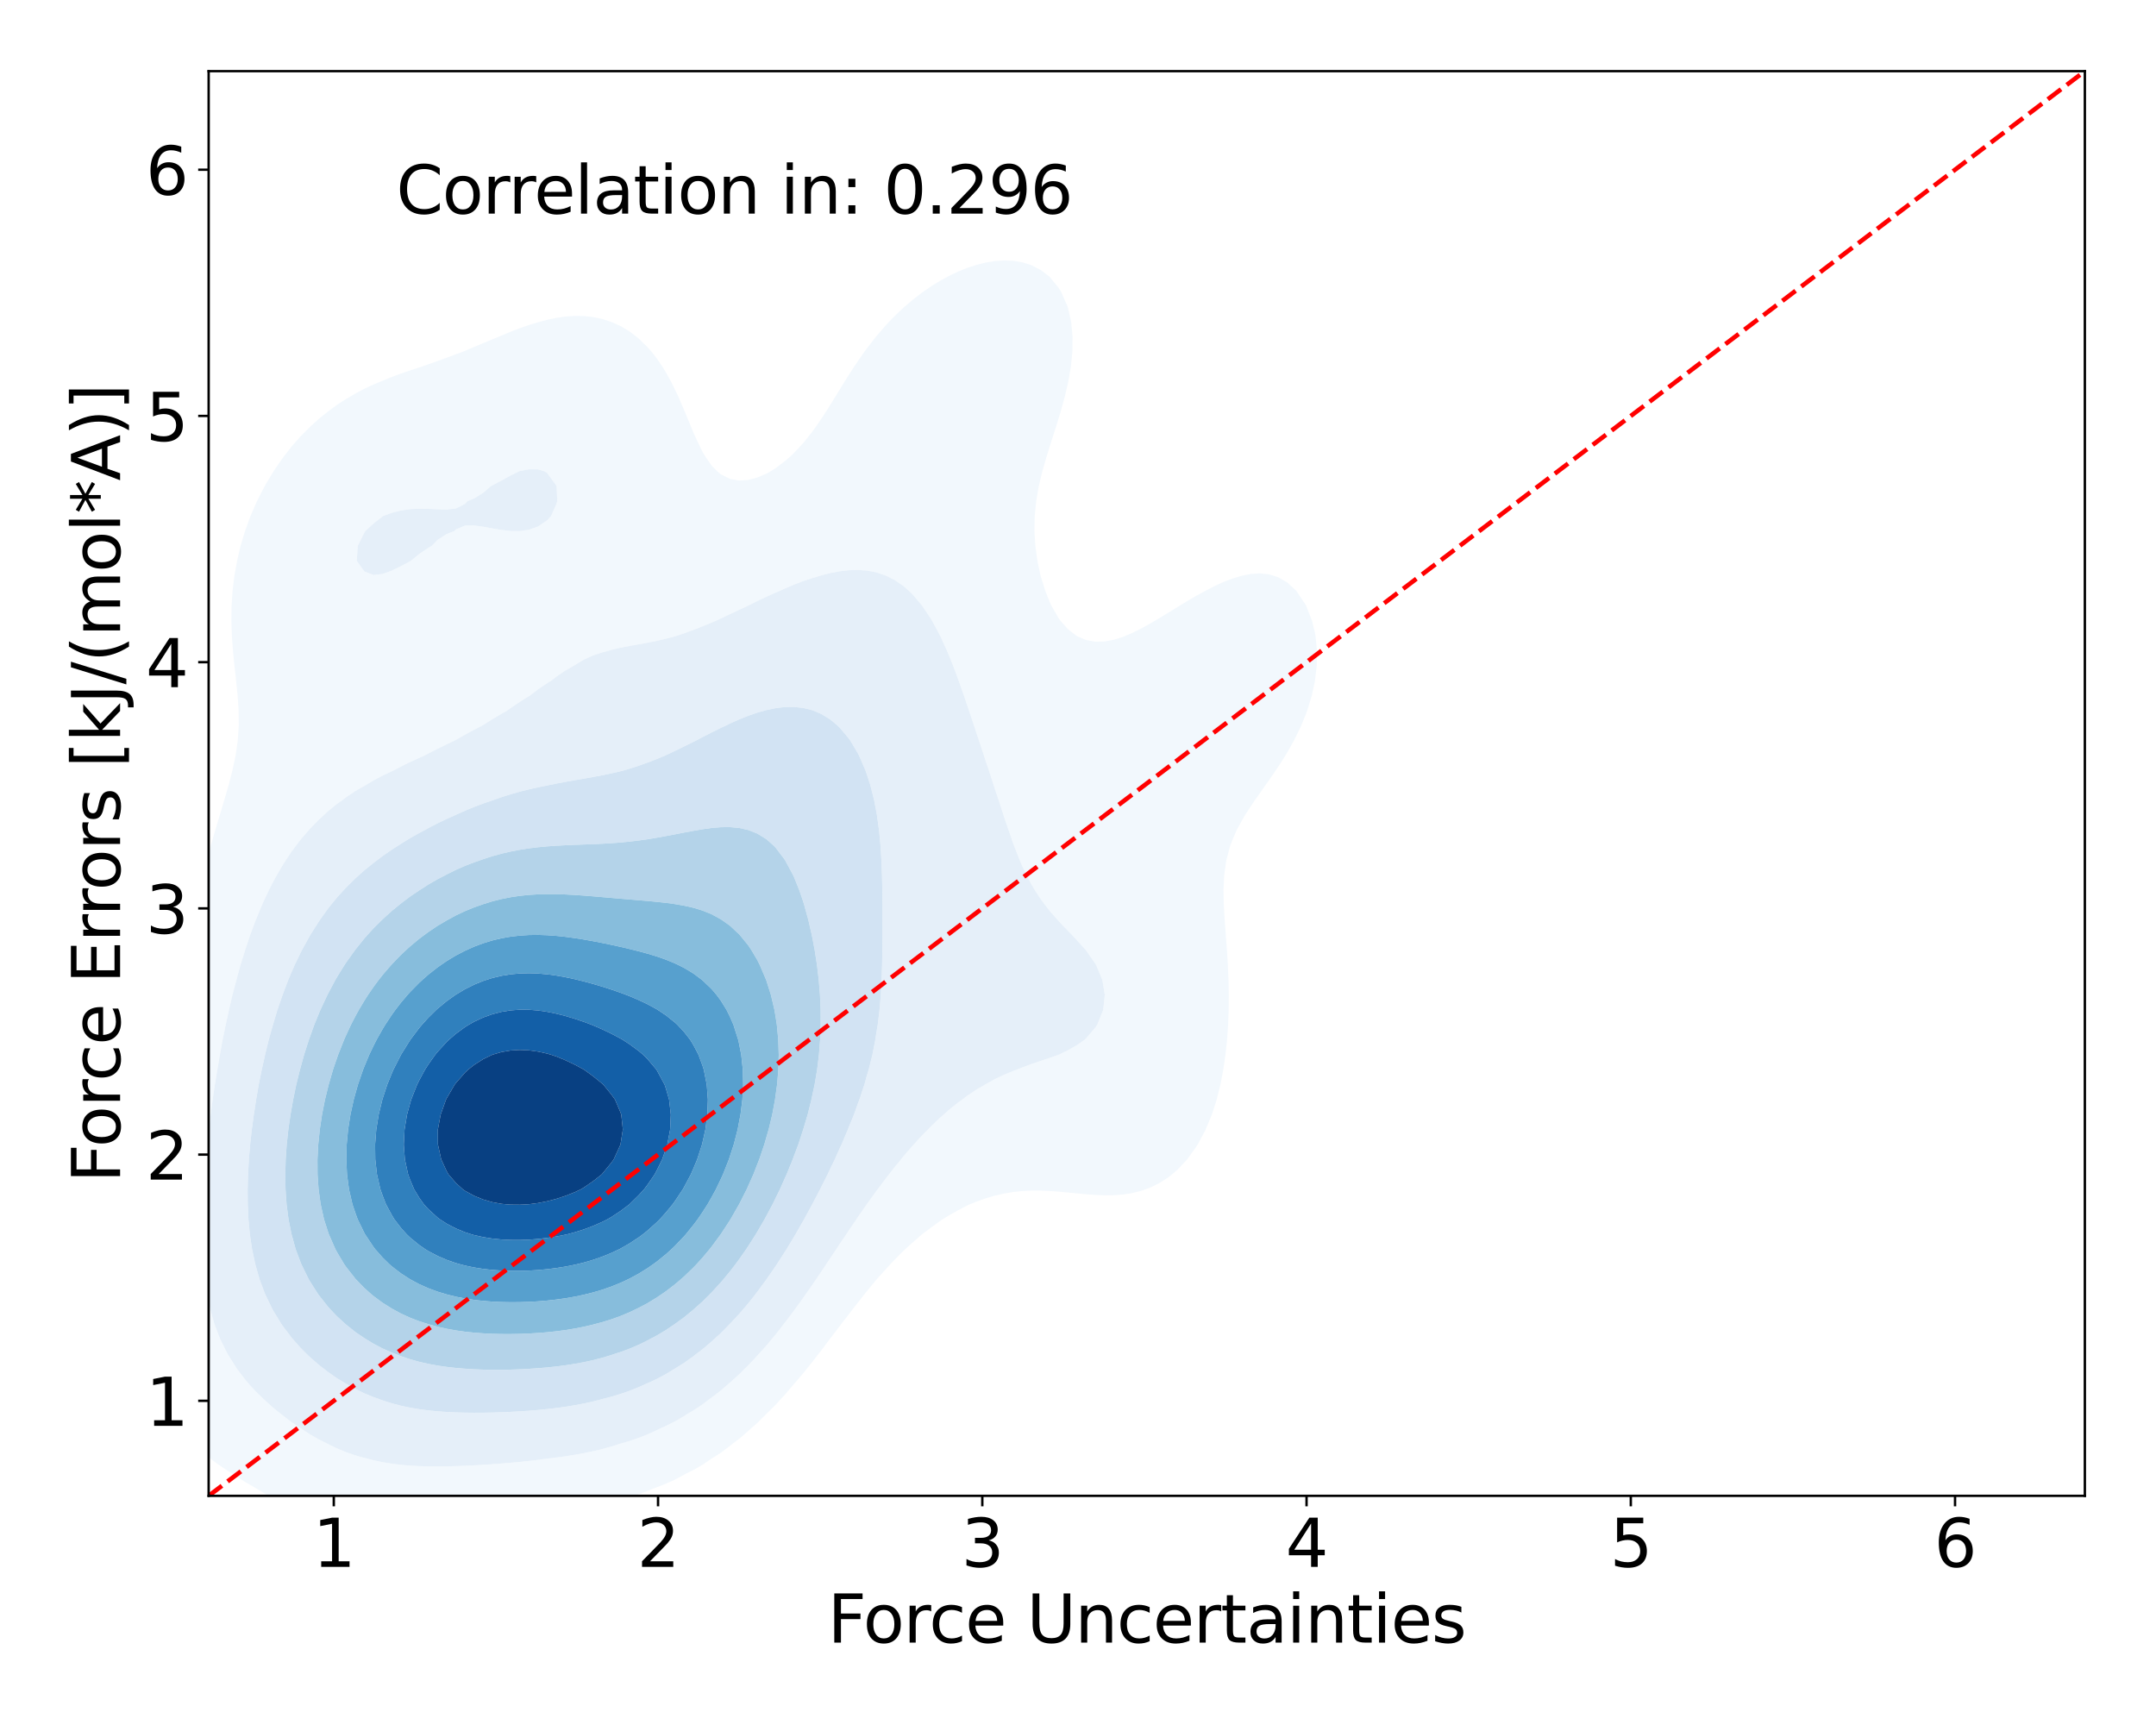 <?xml version="1.0" encoding="utf-8" standalone="no"?>
<!DOCTYPE svg PUBLIC "-//W3C//DTD SVG 1.1//EN"
  "http://www.w3.org/Graphics/SVG/1.1/DTD/svg11.dtd">
<svg xmlns:xlink="http://www.w3.org/1999/xlink" width="720pt" height="576pt" viewBox="0 0 720 576" xmlns="http://www.w3.org/2000/svg" version="1.1">
 <defs>
  <style type="text/css">*{stroke-linejoin: round; stroke-linecap: butt}</style>
 </defs>
 <g id="figure_1">
  <g id="patch_1">
   <path d="M 0 576 
L 720 576 
L 720 0 
L 0 0 
z
" style="fill: #ffffff"/>
  </g>
  <g id="axes_1">
   <g id="patch_2">
    <path d="M 69.68 499.48 
L 696.24 499.48 
L 696.24 23.76 
L 69.68 23.76 
z
" style="fill: #ffffff"/>
   </g>
   <g id="QuadContourSet_1">
    <path d="M 109.512 508.065 
L 112.563 508.893 
L 115.614 509.548 
L 118.665 510.045 
L 121.716 510.402 
L 124.767 510.636 
L 127.818 510.761 
L 130.869 510.792 
L 133.92 510.743 
L 136.971 510.626 
L 140.022 510.452 
L 143.073 510.232 
L 146.124 509.975 
L 149.175 509.688 
L 152.226 509.379 
L 155.277 509.052 
L 158.328 508.711 
L 161.378 508.359 
L 164.429 507.994 
L 167.48 507.616 
L 170.531 507.222 
L 171.808 507.05 
L 173.582 506.863 
L 176.633 506.524 
L 179.684 506.162 
L 182.735 505.768 
L 185.786 505.338 
L 188.837 504.862 
L 191.888 504.332 
L 194.939 503.737 
L 197.99 503.067 
L 201.041 502.306 
L 201.955 502.054 
L 204.092 501.583 
L 207.143 500.827 
L 210.194 499.96 
L 213.245 498.965 
L 216.295 497.818 
L 218.088 497.059 
L 219.346 496.618 
L 222.397 495.427 
L 225.448 494.039 
L 228.499 492.417 
L 229.11 492.063 
L 231.55 490.853 
L 234.601 489.105 
L 237.612 487.067 
L 237.652 487.044 
L 240.703 485.11 
L 243.754 482.808 
L 244.648 482.071 
L 246.805 480.467 
L 249.856 477.841 
L 250.675 477.076 
L 252.907 475.152 
L 255.958 472.093 
L 255.97 472.08 
L 259.009 469.096 
L 260.819 467.084 
L 262.06 465.77 
L 265.111 462.201 
L 265.204 462.088 
L 268.162 458.643 
L 269.394 457.092 
L 271.213 454.865 
L 273.34 452.097 
L 274.263 450.921 
L 277.136 447.101 
L 277.314 446.867 
L 280.365 442.878 
L 280.948 442.105 
L 283.416 438.913 
L 284.795 437.109 
L 286.467 434.981 
L 288.718 432.114 
L 289.518 431.125 
L 292.569 427.422 
L 292.831 427.118 
L 295.62 424.02 
L 297.352 422.122 
L 298.671 420.744 
L 301.722 417.662 
L 302.286 417.126 
L 304.773 414.898 
L 307.824 412.222 
L 307.938 412.13 
L 310.875 409.924 
L 313.926 407.716 
L 314.804 407.135 
L 316.977 405.798 
L 320.028 404.076 
L 323.079 402.497 
L 323.879 402.139 
L 326.13 401.21 
L 329.18 400.135 
L 332.231 399.243 
L 335.282 398.542 
L 338.333 398.032 
L 341.384 397.708 
L 344.435 397.558 
L 347.486 397.561 
L 350.537 397.689 
L 353.588 397.912 
L 356.639 398.194 
L 359.69 398.498 
L 362.741 398.782 
L 365.792 399.006 
L 368.843 399.127 
L 371.894 399.101 
L 374.945 398.878 
L 377.996 398.411 
L 381.047 397.647 
L 382.457 397.143 
L 384.098 396.556 
L 387.148 395.072 
L 390.199 393.094 
L 391.381 392.147 
L 393.25 390.554 
L 396.301 387.31 
L 396.43 387.152 
L 399.352 383.131 
L 399.964 382.156 
L 402.403 377.637 
L 402.634 377.16 
L 404.697 372.164 
L 405.454 369.895 
L 406.309 367.169 
L 407.563 362.173 
L 408.505 357.224 
L 408.514 357.177 
L 409.255 352.181 
L 409.784 347.185 
L 410.13 342.19 
L 410.314 337.194 
L 410.352 332.198 
L 410.256 327.202 
L 410.042 322.207 
L 409.732 317.211 
L 409.361 312.215 
L 408.986 307.219 
L 408.69 302.223 
L 408.587 297.228 
L 408.817 292.232 
L 409.533 287.236 
L 410.878 282.24 
L 411.556 280.555 
L 412.952 277.245 
L 414.607 274.238 
L 415.725 272.249 
L 417.658 269.324 
L 419.019 267.253 
L 420.709 264.896 
L 422.551 262.257 
L 423.76 260.57 
L 426.036 257.261 
L 426.811 256.104 
L 429.267 252.266 
L 429.862 251.26 
L 432.125 247.27 
L 432.913 245.688 
L 434.558 242.274 
L 435.964 238.759 
L 436.545 237.278 
L 438.073 232.283 
L 439.015 227.87 
L 439.14 227.287 
L 439.724 222.291 
L 439.799 217.295 
L 439.318 212.299 
L 439.015 210.846 
L 438.165 207.304 
L 436.198 202.308 
L 435.964 201.856 
L 432.913 197.312 
L 432.913 197.312 
L 429.862 194.475 
L 426.811 192.729 
L 425.514 192.316 
L 423.76 191.777 
L 420.709 191.46 
L 417.658 191.66 
L 414.607 192.281 
L 414.5 192.316 
L 411.556 193.189 
L 408.505 194.361 
L 405.454 195.761 
L 402.493 197.312 
L 402.403 197.357 
L 399.352 199.031 
L 396.301 200.82 
L 393.879 202.308 
L 393.25 202.688 
L 390.199 204.551 
L 387.148 206.413 
L 385.641 207.304 
L 384.098 208.218 
L 381.047 209.896 
L 377.996 211.412 
L 375.879 212.299 
L 374.945 212.696 
L 371.894 213.649 
L 368.843 214.204 
L 365.792 214.266 
L 362.741 213.72 
L 359.69 212.438 
L 359.486 212.299 
L 356.639 210.095 
L 354.172 207.304 
L 353.588 206.521 
L 351.159 202.308 
L 350.537 200.99 
L 349.083 197.312 
L 347.516 192.316 
L 347.486 192.191 
L 346.455 187.321 
L 345.757 182.325 
L 345.447 177.329 
L 345.541 172.333 
L 346.037 167.337 
L 346.906 162.342 
L 347.486 159.904 
L 348.103 157.346 
L 349.535 152.35 
L 350.537 149.151 
L 351.102 147.354 
L 352.701 142.359 
L 353.588 139.46 
L 354.235 137.363 
L 355.617 132.367 
L 356.639 127.917 
L 356.767 127.371 
L 357.632 122.376 
L 358.127 117.38 
L 358.184 112.384 
L 357.701 107.388 
L 356.639 102.804 
L 356.531 102.392 
L 354.349 97.397 
L 353.588 96.196 
L 350.537 92.442 
L 350.494 92.401 
L 347.486 90.12 
L 344.435 88.551 
L 341.384 87.573 
L 340.406 87.405 
L 338.333 87.076 
L 335.282 86.96 
L 332.231 87.173 
L 330.839 87.405 
L 329.18 87.674 
L 326.13 88.43 
L 323.079 89.424 
L 320.028 90.649 
L 316.977 92.105 
L 316.436 92.401 
L 313.926 93.768 
L 310.875 95.65 
L 308.355 97.397 
L 307.824 97.772 
L 304.773 100.123 
L 302.111 102.392 
L 301.722 102.738 
L 298.671 105.634 
L 296.962 107.388 
L 295.62 108.846 
L 292.569 112.38 
L 292.566 112.384 
L 289.518 116.311 
L 288.722 117.38 
L 286.467 120.621 
L 285.274 122.376 
L 283.416 125.282 
L 282.086 127.371 
L 280.365 130.188 
L 279.016 132.367 
L 277.314 135.139 
L 275.906 137.363 
L 274.263 139.876 
L 272.563 142.359 
L 271.213 144.195 
L 268.742 147.354 
L 268.162 148.026 
L 265.111 151.282 
L 264.002 152.35 
L 262.06 154.02 
L 259.009 156.329 
L 257.393 157.346 
L 255.958 158.153 
L 252.907 159.45 
L 249.856 160.261 
L 246.805 160.459 
L 243.754 159.887 
L 240.703 158.364 
L 239.495 157.346 
L 237.652 155.47 
L 235.494 152.35 
L 234.601 150.873 
L 232.894 147.354 
L 231.55 144.434 
L 230.717 142.359 
L 228.635 137.363 
L 228.499 137.058 
L 226.506 132.367 
L 225.448 130.181 
L 224.079 127.371 
L 222.397 124.393 
L 221.184 122.376 
L 219.346 119.715 
L 217.527 117.38 
L 216.295 115.968 
L 213.245 112.997 
L 212.49 112.384 
L 210.194 110.641 
L 207.143 108.826 
L 204.092 107.484 
L 203.797 107.388 
L 201.041 106.492 
L 197.99 105.854 
L 194.939 105.531 
L 191.888 105.489 
L 188.837 105.698 
L 185.786 106.136 
L 182.735 106.785 
L 180.552 107.388 
L 179.684 107.607 
L 176.633 108.527 
L 173.582 109.584 
L 170.531 110.762 
L 167.48 112.043 
L 166.702 112.384 
L 164.429 113.303 
L 161.378 114.57 
L 158.328 115.857 
L 155.277 117.148 
L 154.714 117.38 
L 152.226 118.323 
L 149.175 119.447 
L 146.124 120.546 
L 143.073 121.633 
L 140.985 122.376 
L 140.022 122.689 
L 136.971 123.689 
L 133.92 124.734 
L 130.869 125.858 
L 127.818 127.1 
L 127.21 127.371 
L 124.767 128.376 
L 121.716 129.79 
L 118.665 131.413 
L 117.08 132.367 
L 115.614 133.201 
L 112.563 135.16 
L 109.611 137.363 
L 109.512 137.434 
L 106.461 139.858 
L 103.742 142.359 
L 103.41 142.664 
L 100.36 145.727 
L 98.906 147.354 
L 97.309 149.204 
L 94.837 152.35 
L 94.258 153.135 
L 91.368 157.346 
L 91.207 157.603 
L 88.385 162.342 
L 88.156 162.776 
L 85.82 167.337 
L 85.105 168.969 
L 83.639 172.333 
L 82.054 176.737 
L 81.837 177.329 
L 80.323 182.325 
L 79.164 187.321 
L 79.003 188.26 
L 78.264 192.316 
L 77.659 197.312 
L 77.336 202.308 
L 77.269 207.304 
L 77.432 212.299 
L 77.791 217.295 
L 78.291 222.291 
L 78.85 227.287 
L 79.003 228.825 
L 79.355 232.283 
L 79.688 237.278 
L 79.731 242.274 
L 79.402 247.27 
L 79.003 250.034 
L 78.683 252.266 
L 77.619 257.261 
L 76.324 262.257 
L 75.952 263.508 
L 74.867 267.253 
L 73.376 272.249 
L 72.901 273.816 
L 71.877 277.245 
L 70.453 282.24 
L 69.85 284.468 
L 69.096 287.236 
L 67.826 292.232 
L 66.799 296.743 
L 66.685 297.228 
L 65.553 302.223 
L 64.54 307.219 
L 63.748 311.528 
L 63.614 312.215 
L 62.663 317.211 
L 61.796 322.207 
L 61.002 327.202 
L 60.697 329.209 
L 60.196 332.198 
L 59.401 337.194 
L 58.666 342.19 
L 57.985 347.185 
L 57.646 349.793 
L 57.294 352.181 
L 56.589 357.177 
L 55.93 362.173 
L 55.312 367.169 
L 54.731 372.164 
L 54.595 373.359 
L 54.095 377.16 
L 53.469 382.156 
L 52.876 387.152 
L 52.316 392.147 
L 51.787 397.143 
L 51.544 399.573 
L 51.242 402.139 
L 50.695 407.135 
L 50.199 412.13 
L 49.761 417.126 
L 49.389 422.122 
L 49.095 427.118 
L 48.897 432.114 
L 48.819 437.109 
L 48.893 442.105 
L 49.166 447.101 
L 49.699 452.097 
L 50.574 457.092 
L 51.544 460.844 
L 51.877 462.088 
L 53.691 467.084 
L 54.595 468.982 
L 56.215 472.08 
L 57.646 474.305 
L 59.661 477.076 
L 60.697 478.317 
L 63.748 481.55 
L 64.291 482.071 
L 66.799 484.335 
L 69.85 486.737 
L 70.294 487.067 
L 72.901 489 
L 75.952 491.056 
L 77.538 492.063 
L 79.003 493.029 
L 82.054 494.959 
L 85.105 496.734 
L 85.678 497.059 
L 88.156 498.563 
L 91.207 500.276 
L 94.258 501.82 
L 94.749 502.054 
L 97.309 503.389 
L 100.36 504.801 
L 103.41 506.017 
L 106.461 507.046 
L 106.474 507.05 
z
M 122.701 487.067 
L 121.716 486.835 
L 118.665 485.97 
L 115.614 484.92 
L 112.563 483.662 
L 109.512 482.176 
L 109.317 482.071 
L 106.461 480.645 
L 103.41 478.886 
L 100.655 477.076 
L 100.36 476.89 
L 97.309 474.842 
L 94.258 472.507 
L 93.73 472.08 
L 91.207 470.059 
L 88.156 467.296 
L 87.933 467.084 
L 85.105 464.317 
L 83.076 462.088 
L 82.054 460.888 
L 79.143 457.092 
L 79.003 456.889 
L 75.996 452.097 
L 75.952 452.014 
L 73.514 447.101 
L 72.901 445.548 
L 71.603 442.105 
L 70.185 437.109 
L 69.85 435.555 
L 69.11 432.114 
L 68.343 427.118 
L 67.842 422.122 
L 67.553 417.126 
L 67.436 412.13 
L 67.462 407.135 
L 67.608 402.139 
L 67.859 397.143 
L 68.205 392.147 
L 68.637 387.152 
L 69.152 382.156 
L 69.747 377.16 
L 69.85 376.376 
L 70.348 372.164 
L 71.01 367.169 
L 71.75 362.173 
L 72.579 357.177 
L 72.901 355.381 
L 73.431 352.181 
L 74.342 347.185 
L 75.367 342.19 
L 75.952 339.584 
L 76.46 337.194 
L 77.623 332.198 
L 78.947 327.202 
L 79.003 327 
L 80.31 322.207 
L 81.872 317.211 
L 82.054 316.66 
L 83.528 312.215 
L 85.105 308.019 
L 85.412 307.219 
L 87.474 302.223 
L 88.156 300.701 
L 89.792 297.228 
L 91.207 294.457 
L 92.428 292.232 
L 94.258 289.09 
L 95.444 287.236 
L 97.309 284.43 
L 98.943 282.24 
L 100.36 280.369 
L 103.079 277.245 
L 103.41 276.859 
L 106.461 273.667 
L 108.049 272.249 
L 109.512 270.88 
L 112.563 268.405 
L 114.203 267.253 
L 115.614 266.179 
L 118.665 264.128 
L 121.716 262.389 
L 121.961 262.257 
L 124.767 260.572 
L 127.818 258.959 
L 130.869 257.519 
L 131.429 257.261 
L 133.92 255.944 
L 136.971 254.444 
L 140.022 253.047 
L 141.779 252.266 
L 143.073 251.586 
L 146.124 250.015 
L 149.175 248.525 
L 151.843 247.27 
L 152.226 247.053 
L 155.277 245.32 
L 158.328 243.676 
L 161.04 242.274 
L 161.378 242.057 
L 164.429 240.137 
L 167.48 238.33 
L 169.34 237.278 
L 170.531 236.423 
L 173.582 234.351 
L 176.633 232.441 
L 176.903 232.283 
L 179.684 230.17 
L 182.735 228.105 
L 184.082 227.287 
L 185.786 225.935 
L 188.837 223.864 
L 191.63 222.291 
L 191.888 222.103 
L 194.939 220.272 
L 197.99 218.887 
L 201.041 217.852 
L 203.189 217.295 
L 204.092 217.019 
L 207.143 216.282 
L 210.194 215.69 
L 213.245 215.149 
L 216.295 214.593 
L 219.346 213.973 
L 222.397 213.265 
L 225.448 212.457 
L 225.945 212.299 
L 228.499 211.447 
L 231.55 210.327 
L 234.601 209.134 
L 237.652 207.884 
L 238.981 207.304 
L 240.703 206.516 
L 243.754 205.072 
L 246.805 203.634 
L 249.651 202.308 
L 249.856 202.207 
L 252.907 200.696 
L 255.958 199.248 
L 259.009 197.874 
L 260.331 197.312 
L 262.06 196.52 
L 265.111 195.23 
L 268.162 194.061 
L 271.213 193.025 
L 273.653 192.316 
L 274.263 192.12 
L 277.314 191.337 
L 280.365 190.755 
L 283.416 190.399 
L 286.467 190.305 
L 289.518 190.517 
L 292.569 191.096 
L 295.62 192.119 
L 296.034 192.316 
L 298.671 193.595 
L 301.722 195.681 
L 303.535 197.312 
L 304.773 198.475 
L 307.824 202.076 
L 307.991 202.308 
L 310.875 206.593 
L 311.289 207.304 
L 313.926 212.199 
L 313.974 212.299 
L 316.263 217.295 
L 316.977 218.992 
L 318.299 222.291 
L 320.028 226.943 
L 320.153 227.287 
L 321.918 232.283 
L 323.079 235.739 
L 323.608 237.278 
L 325.28 242.274 
L 326.13 244.909 
L 326.938 247.27 
L 328.589 252.266 
L 329.18 254.143 
L 330.252 257.261 
L 331.881 262.257 
L 332.231 263.404 
L 333.537 267.253 
L 335.146 272.249 
L 335.282 272.693 
L 336.845 277.245 
L 338.333 281.582 
L 338.587 282.24 
L 340.557 287.236 
L 341.384 289.195 
L 342.837 292.232 
L 344.435 295.277 
L 345.598 297.228 
L 347.486 300.129 
L 349.032 302.223 
L 350.537 304.142 
L 353.244 307.219 
L 353.588 307.606 
L 356.639 310.817 
L 358.028 312.215 
L 359.69 314.021 
L 362.591 317.211 
L 362.741 317.411 
L 365.792 321.799 
L 366.046 322.207 
L 368.127 327.202 
L 368.843 331.496 
L 368.945 332.198 
L 368.843 333.301 
L 368.428 337.194 
L 366.428 342.19 
L 365.792 343.094 
L 362.741 346.699 
L 362.245 347.185 
L 359.69 348.952 
L 356.639 350.696 
L 353.588 352.179 
L 353.584 352.181 
L 350.537 353.251 
L 347.486 354.273 
L 344.435 355.314 
L 341.384 356.438 
L 339.605 357.177 
L 338.333 357.63 
L 335.282 358.883 
L 332.231 360.337 
L 329.18 362.029 
L 328.959 362.173 
L 326.13 363.809 
L 323.079 365.842 
L 321.35 367.169 
L 320.028 368.098 
L 316.977 370.543 
L 315.191 372.164 
L 313.926 373.234 
L 310.875 376.128 
L 309.906 377.16 
L 307.824 379.241 
L 305.174 382.156 
L 304.773 382.576 
L 301.722 386.101 
L 300.893 387.152 
L 298.671 389.834 
L 296.898 392.147 
L 295.62 393.751 
L 293.096 397.143 
L 292.569 397.828 
L 289.518 402.053 
L 289.46 402.139 
L 286.467 406.439 
L 286.007 407.135 
L 283.416 410.928 
L 282.628 412.13 
L 280.365 415.484 
L 279.289 417.126 
L 277.314 420.063 
L 275.953 422.122 
L 274.263 424.621 
L 272.58 427.118 
L 271.213 429.108 
L 269.123 432.114 
L 268.162 433.477 
L 265.528 437.109 
L 265.111 437.681 
L 262.06 441.728 
L 261.765 442.105 
L 259.009 445.636 
L 257.782 447.101 
L 255.958 449.301 
L 253.426 452.097 
L 252.907 452.683 
L 249.856 455.93 
L 248.654 457.092 
L 246.805 458.953 
L 243.754 461.683 
L 243.266 462.088 
L 240.703 464.347 
L 237.652 466.673 
L 237.066 467.084 
L 234.601 468.958 
L 231.55 470.974 
L 229.657 472.08 
L 228.499 472.829 
L 225.448 474.611 
L 222.397 476.144 
L 220.29 477.076 
L 219.346 477.55 
L 216.295 478.937 
L 213.245 480.136 
L 210.194 481.175 
L 207.168 482.071 
L 207.143 482.08 
L 204.092 483.041 
L 201.041 483.876 
L 197.99 484.602 
L 194.939 485.236 
L 191.888 485.789 
L 188.837 486.273 
L 185.786 486.698 
L 182.778 487.067 
L 182.735 487.074 
L 179.684 487.477 
L 176.633 487.835 
L 173.582 488.152 
L 170.531 488.436 
L 167.48 488.691 
L 164.429 488.918 
L 161.378 489.12 
L 158.328 489.296 
L 155.277 489.444 
L 152.226 489.559 
L 149.175 489.637 
L 146.124 489.669 
L 143.073 489.646 
L 140.022 489.557 
L 136.971 489.388 
L 133.92 489.126 
L 130.869 488.755 
L 127.818 488.256 
L 124.767 487.61 
z
M 119.145 187.321 
L 119.447 182.325 
L 121.716 177.767 
L 121.973 177.329 
L 124.767 174.768 
L 127.818 172.369 
L 127.882 172.333 
L 130.869 171.217 
L 133.92 170.446 
L 136.971 170.008 
L 140.022 169.853 
L 143.073 169.906 
L 146.124 170.058 
L 149.175 170.13 
L 152.226 169.794 
L 155.277 168.263 
L 156.081 167.337 
L 158.328 166.433 
L 161.378 164.555 
L 163.882 162.342 
L 164.429 162.067 
L 167.48 160.45 
L 170.531 158.758 
L 173.36 157.346 
L 173.582 157.273 
L 176.633 156.702 
L 179.684 156.735 
L 181.758 157.346 
L 182.735 157.943 
L 185.786 162.132 
L 185.881 162.342 
L 186.103 167.337 
L 185.786 168.36 
L 184.023 172.333 
L 182.735 173.745 
L 179.684 175.801 
L 176.633 176.896 
L 173.582 177.329 
L 170.531 177.3 
L 167.48 176.961 
L 164.429 176.444 
L 161.378 175.887 
L 158.328 175.47 
L 155.277 175.503 
L 152.226 176.81 
L 151.78 177.329 
L 149.175 178.31 
L 146.124 180.288 
L 144.111 182.325 
L 143.073 182.918 
L 140.022 184.979 
L 137.146 187.321 
L 136.971 187.419 
L 133.92 189.04 
L 130.869 190.527 
L 127.818 191.65 
L 124.767 192.012 
L 121.716 190.85 
z
" clip-path="url(#p848e236f41)" style="fill: #f2f8fd"/>
    <path d="M 124.767 487.61 
L 127.818 488.256 
L 130.869 488.755 
L 133.92 489.126 
L 136.971 489.388 
L 140.022 489.557 
L 143.073 489.646 
L 146.124 489.669 
L 149.175 489.637 
L 152.226 489.559 
L 155.277 489.444 
L 158.328 489.296 
L 161.378 489.12 
L 164.429 488.918 
L 167.48 488.691 
L 170.531 488.436 
L 173.582 488.152 
L 176.633 487.835 
L 179.684 487.477 
L 182.735 487.074 
L 182.778 487.067 
L 185.786 486.698 
L 188.837 486.273 
L 191.888 485.789 
L 194.939 485.236 
L 197.99 484.602 
L 201.041 483.876 
L 204.092 483.041 
L 207.143 482.08 
L 207.168 482.071 
L 210.194 481.175 
L 213.245 480.136 
L 216.295 478.937 
L 219.346 477.55 
L 220.29 477.076 
L 222.397 476.144 
L 225.448 474.611 
L 228.499 472.829 
L 229.657 472.08 
L 231.55 470.974 
L 234.601 468.958 
L 237.066 467.084 
L 237.652 466.673 
L 240.703 464.347 
L 243.266 462.088 
L 243.754 461.683 
L 246.805 458.953 
L 248.654 457.092 
L 249.856 455.93 
L 252.907 452.683 
L 253.426 452.097 
L 255.958 449.301 
L 257.782 447.101 
L 259.009 445.636 
L 261.765 442.105 
L 262.06 441.728 
L 265.111 437.681 
L 265.528 437.109 
L 268.162 433.477 
L 269.123 432.114 
L 271.213 429.108 
L 272.58 427.118 
L 274.263 424.621 
L 275.953 422.122 
L 277.314 420.063 
L 279.289 417.126 
L 280.365 415.484 
L 282.628 412.13 
L 283.416 410.928 
L 286.007 407.135 
L 286.467 406.439 
L 289.46 402.139 
L 289.518 402.053 
L 292.569 397.828 
L 293.096 397.143 
L 295.62 393.751 
L 296.898 392.147 
L 298.671 389.834 
L 300.893 387.152 
L 301.722 386.101 
L 304.773 382.576 
L 305.174 382.156 
L 307.824 379.241 
L 309.906 377.16 
L 310.875 376.128 
L 313.926 373.234 
L 315.191 372.164 
L 316.977 370.543 
L 320.028 368.098 
L 321.35 367.169 
L 323.079 365.842 
L 326.13 363.809 
L 328.959 362.173 
L 329.18 362.029 
L 332.231 360.337 
L 335.282 358.883 
L 338.333 357.63 
L 339.605 357.177 
L 341.384 356.438 
L 344.435 355.314 
L 347.486 354.273 
L 350.537 353.251 
L 353.584 352.181 
L 353.588 352.179 
L 356.639 350.696 
L 359.69 348.952 
L 362.245 347.185 
L 362.741 346.699 
L 365.792 343.094 
L 366.428 342.19 
L 368.428 337.194 
L 368.843 333.301 
L 368.945 332.198 
L 368.843 331.496 
L 368.127 327.202 
L 366.046 322.207 
L 365.792 321.799 
L 362.741 317.411 
L 362.591 317.211 
L 359.69 314.021 
L 358.028 312.215 
L 356.639 310.817 
L 353.588 307.606 
L 353.244 307.219 
L 350.537 304.142 
L 349.032 302.223 
L 347.486 300.129 
L 345.598 297.228 
L 344.435 295.277 
L 342.837 292.232 
L 341.384 289.195 
L 340.557 287.236 
L 338.587 282.24 
L 338.333 281.582 
L 336.845 277.245 
L 335.282 272.693 
L 335.146 272.249 
L 333.537 267.253 
L 332.231 263.404 
L 331.881 262.257 
L 330.252 257.261 
L 329.18 254.143 
L 328.589 252.266 
L 326.938 247.27 
L 326.13 244.909 
L 325.28 242.274 
L 323.608 237.278 
L 323.079 235.739 
L 321.918 232.283 
L 320.153 227.287 
L 320.028 226.943 
L 318.299 222.291 
L 316.977 218.992 
L 316.263 217.295 
L 313.974 212.299 
L 313.926 212.199 
L 311.289 207.304 
L 310.875 206.593 
L 307.991 202.308 
L 307.824 202.076 
L 304.773 198.475 
L 303.535 197.312 
L 301.722 195.681 
L 298.671 193.595 
L 296.034 192.316 
L 295.62 192.119 
L 292.569 191.096 
L 289.518 190.517 
L 286.467 190.305 
L 283.416 190.399 
L 280.365 190.755 
L 277.314 191.337 
L 274.263 192.12 
L 273.653 192.316 
L 271.213 193.025 
L 268.162 194.061 
L 265.111 195.23 
L 262.06 196.52 
L 260.331 197.312 
L 259.009 197.874 
L 255.958 199.248 
L 252.907 200.696 
L 249.856 202.207 
L 249.651 202.308 
L 246.805 203.634 
L 243.754 205.072 
L 240.703 206.516 
L 238.981 207.304 
L 237.652 207.884 
L 234.601 209.134 
L 231.55 210.327 
L 228.499 211.447 
L 225.945 212.299 
L 225.448 212.457 
L 222.397 213.265 
L 219.346 213.973 
L 216.295 214.593 
L 213.245 215.149 
L 210.194 215.69 
L 207.143 216.282 
L 204.092 217.019 
L 203.189 217.295 
L 201.041 217.852 
L 197.99 218.887 
L 194.939 220.272 
L 191.888 222.103 
L 191.63 222.291 
L 188.837 223.864 
L 185.786 225.935 
L 184.082 227.287 
L 182.735 228.105 
L 179.684 230.17 
L 176.903 232.283 
L 176.633 232.441 
L 173.582 234.351 
L 170.531 236.423 
L 169.34 237.278 
L 167.48 238.33 
L 164.429 240.137 
L 161.378 242.057 
L 161.04 242.274 
L 158.328 243.676 
L 155.277 245.32 
L 152.226 247.053 
L 151.843 247.27 
L 149.175 248.525 
L 146.124 250.015 
L 143.073 251.586 
L 141.779 252.266 
L 140.022 253.047 
L 136.971 254.444 
L 133.92 255.944 
L 131.429 257.261 
L 130.869 257.519 
L 127.818 258.959 
L 124.767 260.572 
L 121.961 262.257 
L 121.716 262.389 
L 118.665 264.128 
L 115.614 266.179 
L 114.203 267.253 
L 112.563 268.405 
L 109.512 270.88 
L 108.049 272.249 
L 106.461 273.667 
L 103.41 276.859 
L 103.079 277.245 
L 100.36 280.369 
L 98.943 282.24 
L 97.309 284.43 
L 95.444 287.236 
L 94.258 289.09 
L 92.428 292.232 
L 91.207 294.457 
L 89.792 297.228 
L 88.156 300.701 
L 87.474 302.223 
L 85.412 307.219 
L 85.105 308.019 
L 83.528 312.215 
L 82.054 316.66 
L 81.872 317.211 
L 80.31 322.207 
L 79.003 327 
L 78.947 327.202 
L 77.623 332.198 
L 76.46 337.194 
L 75.952 339.584 
L 75.367 342.19 
L 74.342 347.185 
L 73.431 352.181 
L 72.901 355.381 
L 72.579 357.177 
L 71.75 362.173 
L 71.01 367.169 
L 70.348 372.164 
L 69.85 376.376 
L 69.747 377.16 
L 69.152 382.156 
L 68.637 387.152 
L 68.205 392.147 
L 67.859 397.143 
L 67.608 402.139 
L 67.462 407.135 
L 67.436 412.13 
L 67.553 417.126 
L 67.842 422.122 
L 68.343 427.118 
L 69.11 432.114 
L 69.85 435.555 
L 70.185 437.109 
L 71.603 442.105 
L 72.901 445.548 
L 73.514 447.101 
L 75.952 452.014 
L 75.996 452.097 
L 79.003 456.889 
L 79.143 457.092 
L 82.054 460.888 
L 83.076 462.088 
L 85.105 464.317 
L 87.933 467.084 
L 88.156 467.296 
L 91.207 470.059 
L 93.73 472.08 
L 94.258 472.507 
L 97.309 474.842 
L 100.36 476.89 
L 100.655 477.076 
L 103.41 478.886 
L 106.461 480.645 
L 109.317 482.071 
L 109.512 482.176 
L 112.563 483.662 
L 115.614 484.92 
L 118.665 485.97 
L 121.716 486.835 
L 122.701 487.067 
z
M 126.37 467.084 
L 124.767 466.523 
L 121.716 465.278 
L 118.665 463.804 
L 115.638 462.088 
L 115.614 462.075 
L 112.563 460.242 
L 109.512 458.107 
L 108.207 457.092 
L 106.461 455.736 
L 103.41 453.063 
L 102.406 452.097 
L 100.36 450.054 
L 97.74 447.101 
L 97.309 446.579 
L 94.258 442.525 
L 93.966 442.105 
L 91.207 437.583 
L 90.939 437.109 
L 88.539 432.114 
L 88.156 431.132 
L 86.654 427.118 
L 85.25 422.122 
L 85.105 421.446 
L 84.178 417.126 
L 83.436 412.13 
L 82.972 407.135 
L 82.739 402.139 
L 82.701 397.143 
L 82.833 392.147 
L 83.115 387.152 
L 83.535 382.156 
L 84.088 377.16 
L 84.77 372.164 
L 85.105 370.068 
L 85.539 367.169 
L 86.403 362.173 
L 87.405 357.177 
L 88.156 353.871 
L 88.525 352.181 
L 89.741 347.185 
L 91.144 342.19 
L 91.207 341.983 
L 92.645 337.194 
L 94.258 332.534 
L 94.374 332.198 
L 96.263 327.202 
L 97.309 324.731 
L 98.409 322.207 
L 100.36 318.171 
L 100.845 317.211 
L 103.41 312.562 
L 103.614 312.215 
L 106.461 307.696 
L 106.786 307.219 
L 109.512 303.424 
L 110.458 302.223 
L 112.563 299.651 
L 114.77 297.228 
L 115.614 296.32 
L 118.665 293.308 
L 119.867 292.232 
L 121.716 290.572 
L 124.767 288.105 
L 125.935 287.236 
L 127.818 285.803 
L 130.869 283.685 
L 133.164 282.24 
L 133.92 281.743 
L 136.971 279.848 
L 140.022 278.134 
L 141.728 277.245 
L 143.073 276.493 
L 146.124 274.897 
L 149.175 273.439 
L 151.888 272.249 
L 152.226 272.087 
L 155.277 270.704 
L 158.328 269.443 
L 161.378 268.295 
L 164.429 267.253 
L 164.429 267.253 
L 167.48 266.177 
L 170.531 265.21 
L 173.582 264.345 
L 176.633 263.574 
L 179.684 262.888 
L 182.735 262.276 
L 182.841 262.257 
L 185.786 261.647 
L 188.837 261.071 
L 191.888 260.528 
L 194.939 259.999 
L 197.99 259.459 
L 201.041 258.885 
L 204.092 258.255 
L 207.143 257.551 
L 208.255 257.261 
L 210.194 256.695 
L 213.245 255.705 
L 216.295 254.617 
L 219.346 253.436 
L 222.169 252.266 
L 222.397 252.162 
L 225.448 250.709 
L 228.499 249.219 
L 231.55 247.71 
L 232.44 247.27 
L 234.601 246.129 
L 237.652 244.561 
L 240.703 243.055 
L 242.383 242.274 
L 243.754 241.601 
L 246.805 240.232 
L 249.856 239.011 
L 252.907 237.957 
L 255.333 237.278 
L 255.958 237.094 
L 259.009 236.457 
L 262.06 236.096 
L 265.111 236.052 
L 268.162 236.376 
L 271.213 237.125 
L 271.612 237.278 
L 274.263 238.397 
L 277.314 240.28 
L 279.705 242.274 
L 280.365 242.903 
L 283.416 246.521 
L 283.947 247.27 
L 286.467 251.499 
L 286.868 252.266 
L 289.031 257.261 
L 289.518 258.666 
L 290.679 262.257 
L 291.931 267.253 
L 292.569 270.637 
L 292.866 272.249 
L 293.554 277.245 
L 294.033 282.24 
L 294.347 287.236 
L 294.541 292.232 
L 294.65 297.228 
L 294.705 302.223 
L 294.723 307.219 
L 294.713 312.215 
L 294.67 317.211 
L 294.579 322.207 
L 294.414 327.202 
L 294.143 332.198 
L 293.725 337.194 
L 293.119 342.19 
L 292.569 345.462 
L 292.316 347.185 
L 291.343 352.181 
L 290.097 357.177 
L 289.518 359.054 
L 288.663 362.173 
L 287.003 367.169 
L 286.467 368.54 
L 285.191 372.164 
L 283.416 376.478 
L 283.161 377.16 
L 281.037 382.156 
L 280.365 383.566 
L 278.782 387.152 
L 277.314 390.137 
L 276.388 392.147 
L 274.263 396.331 
L 273.872 397.143 
L 271.246 402.139 
L 271.213 402.198 
L 268.535 407.135 
L 268.162 407.779 
L 265.683 412.13 
L 265.111 413.077 
L 262.669 417.126 
L 262.06 418.086 
L 259.463 422.122 
L 259.009 422.799 
L 256.021 427.118 
L 255.958 427.206 
L 252.907 431.361 
L 252.324 432.114 
L 249.856 435.235 
L 248.261 437.109 
L 246.805 438.807 
L 243.754 442.057 
L 243.706 442.105 
L 240.703 445.166 
L 238.563 447.101 
L 237.652 447.946 
L 234.601 450.544 
L 232.543 452.097 
L 231.55 452.88 
L 228.499 455.073 
L 225.448 456.97 
L 225.233 457.092 
L 222.397 458.826 
L 219.346 460.448 
L 216.295 461.853 
L 215.729 462.088 
L 213.245 463.221 
L 210.194 464.435 
L 207.143 465.485 
L 204.092 466.395 
L 201.429 467.084 
L 201.041 467.197 
L 197.99 467.983 
L 194.939 468.658 
L 191.888 469.236 
L 188.837 469.731 
L 185.786 470.153 
L 182.735 470.511 
L 179.684 470.813 
L 176.633 471.066 
L 173.582 471.274 
L 170.531 471.443 
L 167.48 471.574 
L 164.429 471.667 
L 161.378 471.723 
L 158.328 471.736 
L 155.277 471.704 
L 152.226 471.62 
L 149.175 471.474 
L 146.124 471.256 
L 143.073 470.955 
L 140.022 470.555 
L 136.971 470.041 
L 133.92 469.395 
L 130.869 468.597 
L 127.818 467.625 
z
M 121.716 190.85 
L 124.767 192.012 
L 127.818 191.65 
L 130.869 190.527 
L 133.92 189.04 
L 136.971 187.419 
L 137.146 187.321 
L 140.022 184.979 
L 143.073 182.918 
L 144.111 182.325 
L 146.124 180.288 
L 149.175 178.31 
L 151.78 177.329 
L 152.226 176.81 
L 155.277 175.503 
L 158.328 175.47 
L 161.378 175.887 
L 164.429 176.444 
L 167.48 176.961 
L 170.531 177.3 
L 173.582 177.329 
L 176.633 176.896 
L 179.684 175.801 
L 182.735 173.745 
L 184.023 172.333 
L 185.786 168.36 
L 186.103 167.337 
L 185.881 162.342 
L 185.786 162.132 
L 182.735 157.943 
L 181.758 157.346 
L 179.684 156.735 
L 176.633 156.702 
L 173.582 157.273 
L 173.36 157.346 
L 170.531 158.758 
L 167.48 160.45 
L 164.429 162.067 
L 163.882 162.342 
L 161.378 164.555 
L 158.328 166.433 
L 156.081 167.337 
L 155.277 168.263 
L 152.226 169.794 
L 149.175 170.13 
L 146.124 170.058 
L 143.073 169.906 
L 140.022 169.853 
L 136.971 170.008 
L 133.92 170.446 
L 130.869 171.217 
L 127.882 172.333 
L 127.818 172.369 
L 124.767 174.768 
L 121.973 177.329 
L 121.716 177.767 
L 119.447 182.325 
L 119.145 187.321 
z
" clip-path="url(#p848e236f41)" style="fill: #e5eff9"/>
    <path d="M 127.818 467.625 
L 130.869 468.597 
L 133.92 469.395 
L 136.971 470.041 
L 140.022 470.555 
L 143.073 470.955 
L 146.124 471.256 
L 149.175 471.474 
L 152.226 471.62 
L 155.277 471.704 
L 158.328 471.736 
L 161.378 471.723 
L 164.429 471.667 
L 167.48 471.574 
L 170.531 471.443 
L 173.582 471.274 
L 176.633 471.066 
L 179.684 470.813 
L 182.735 470.511 
L 185.786 470.153 
L 188.837 469.731 
L 191.888 469.236 
L 194.939 468.658 
L 197.99 467.983 
L 201.041 467.197 
L 201.429 467.084 
L 204.092 466.395 
L 207.143 465.485 
L 210.194 464.435 
L 213.245 463.221 
L 215.729 462.088 
L 216.295 461.853 
L 219.346 460.448 
L 222.397 458.826 
L 225.233 457.092 
L 225.448 456.97 
L 228.499 455.073 
L 231.55 452.88 
L 232.543 452.097 
L 234.601 450.544 
L 237.652 447.946 
L 238.563 447.101 
L 240.703 445.166 
L 243.706 442.105 
L 243.754 442.057 
L 246.805 438.807 
L 248.261 437.109 
L 249.856 435.235 
L 252.324 432.114 
L 252.907 431.361 
L 255.958 427.206 
L 256.021 427.118 
L 259.009 422.799 
L 259.463 422.122 
L 262.06 418.086 
L 262.669 417.126 
L 265.111 413.077 
L 265.683 412.13 
L 268.162 407.779 
L 268.535 407.135 
L 271.213 402.198 
L 271.246 402.139 
L 273.872 397.143 
L 274.263 396.331 
L 276.388 392.147 
L 277.314 390.137 
L 278.782 387.152 
L 280.365 383.566 
L 281.037 382.156 
L 283.161 377.16 
L 283.416 376.478 
L 285.191 372.164 
L 286.467 368.54 
L 287.003 367.169 
L 288.663 362.173 
L 289.518 359.054 
L 290.097 357.177 
L 291.343 352.181 
L 292.316 347.185 
L 292.569 345.462 
L 293.119 342.19 
L 293.725 337.194 
L 294.143 332.198 
L 294.414 327.202 
L 294.579 322.207 
L 294.67 317.211 
L 294.713 312.215 
L 294.723 307.219 
L 294.705 302.223 
L 294.65 297.228 
L 294.541 292.232 
L 294.347 287.236 
L 294.033 282.24 
L 293.554 277.245 
L 292.866 272.249 
L 292.569 270.637 
L 291.931 267.253 
L 290.679 262.257 
L 289.518 258.666 
L 289.031 257.261 
L 286.868 252.266 
L 286.467 251.499 
L 283.947 247.27 
L 283.416 246.521 
L 280.365 242.903 
L 279.705 242.274 
L 277.314 240.28 
L 274.263 238.397 
L 271.612 237.278 
L 271.213 237.125 
L 268.162 236.376 
L 265.111 236.052 
L 262.06 236.096 
L 259.009 236.457 
L 255.958 237.094 
L 255.333 237.278 
L 252.907 237.957 
L 249.856 239.011 
L 246.805 240.232 
L 243.754 241.601 
L 242.383 242.274 
L 240.703 243.055 
L 237.652 244.561 
L 234.601 246.129 
L 232.44 247.27 
L 231.55 247.71 
L 228.499 249.219 
L 225.448 250.709 
L 222.397 252.162 
L 222.169 252.266 
L 219.346 253.436 
L 216.295 254.617 
L 213.245 255.705 
L 210.194 256.695 
L 208.255 257.261 
L 207.143 257.551 
L 204.092 258.255 
L 201.041 258.885 
L 197.99 259.459 
L 194.939 259.999 
L 191.888 260.528 
L 188.837 261.071 
L 185.786 261.647 
L 182.841 262.257 
L 182.735 262.276 
L 179.684 262.888 
L 176.633 263.574 
L 173.582 264.345 
L 170.531 265.21 
L 167.48 266.177 
L 164.429 267.253 
L 164.429 267.253 
L 161.378 268.295 
L 158.328 269.443 
L 155.277 270.704 
L 152.226 272.087 
L 151.888 272.249 
L 149.175 273.439 
L 146.124 274.897 
L 143.073 276.493 
L 141.728 277.245 
L 140.022 278.134 
L 136.971 279.848 
L 133.92 281.743 
L 133.164 282.24 
L 130.869 283.685 
L 127.818 285.803 
L 125.935 287.236 
L 124.767 288.105 
L 121.716 290.572 
L 119.867 292.232 
L 118.665 293.308 
L 115.614 296.32 
L 114.77 297.228 
L 112.563 299.651 
L 110.458 302.223 
L 109.512 303.424 
L 106.786 307.219 
L 106.461 307.696 
L 103.614 312.215 
L 103.41 312.562 
L 100.845 317.211 
L 100.36 318.171 
L 98.409 322.207 
L 97.309 324.731 
L 96.263 327.202 
L 94.374 332.198 
L 94.258 332.534 
L 92.645 337.194 
L 91.207 341.983 
L 91.144 342.19 
L 89.741 347.185 
L 88.525 352.181 
L 88.156 353.871 
L 87.405 357.177 
L 86.403 362.173 
L 85.539 367.169 
L 85.105 370.068 
L 84.77 372.164 
L 84.088 377.16 
L 83.535 382.156 
L 83.115 387.152 
L 82.833 392.147 
L 82.701 397.143 
L 82.739 402.139 
L 82.972 407.135 
L 83.436 412.13 
L 84.178 417.126 
L 85.105 421.446 
L 85.25 422.122 
L 86.654 427.118 
L 88.156 431.132 
L 88.539 432.114 
L 90.939 437.109 
L 91.207 437.583 
L 93.966 442.105 
L 94.258 442.525 
L 97.309 446.579 
L 97.74 447.101 
L 100.36 450.054 
L 102.406 452.097 
L 103.41 453.063 
L 106.461 455.736 
L 108.207 457.092 
L 109.512 458.107 
L 112.563 460.242 
L 115.614 462.075 
L 115.638 462.088 
L 118.665 463.804 
L 121.716 465.278 
L 124.767 466.523 
L 126.37 467.084 
z
M 156.45 457.092 
L 155.277 457.023 
L 152.226 456.768 
L 149.175 456.424 
L 146.124 455.98 
L 143.073 455.419 
L 140.022 454.724 
L 136.971 453.873 
L 133.92 452.847 
L 132.025 452.097 
L 130.869 451.654 
L 127.818 450.304 
L 124.767 448.708 
L 122.132 447.101 
L 121.716 446.847 
L 118.665 444.769 
L 115.614 442.333 
L 115.353 442.105 
L 112.563 439.561 
L 110.223 437.109 
L 109.512 436.304 
L 106.461 432.447 
L 106.22 432.114 
L 103.41 427.69 
L 103.077 427.118 
L 100.63 422.122 
L 100.36 421.436 
L 98.743 417.126 
L 97.362 412.13 
L 97.309 411.868 
L 96.354 407.135 
L 95.704 402.139 
L 95.357 397.143 
L 95.27 392.147 
L 95.41 387.152 
L 95.757 382.156 
L 96.296 377.16 
L 97.023 372.164 
L 97.309 370.573 
L 97.897 367.169 
L 98.936 362.173 
L 100.172 357.177 
L 100.36 356.505 
L 101.553 352.181 
L 103.158 347.185 
L 103.41 346.473 
L 104.949 342.19 
L 106.461 338.494 
L 107.008 337.194 
L 109.345 332.198 
L 109.512 331.868 
L 112 327.202 
L 112.563 326.233 
L 115.054 322.207 
L 115.614 321.363 
L 118.587 317.211 
L 118.665 317.107 
L 121.716 313.316 
L 122.686 312.215 
L 124.767 309.931 
L 127.51 307.219 
L 127.818 306.92 
L 130.869 304.144 
L 133.232 302.223 
L 133.92 301.663 
L 136.971 299.35 
L 140.022 297.296 
L 140.13 297.228 
L 143.073 295.329 
L 146.124 293.571 
L 148.717 292.232 
L 149.175 291.984 
L 152.226 290.469 
L 155.277 289.126 
L 158.328 287.942 
L 160.394 287.236 
L 161.378 286.874 
L 164.429 285.89 
L 167.48 285.049 
L 170.531 284.339 
L 173.582 283.753 
L 176.633 283.278 
L 179.684 282.903 
L 182.735 282.616 
L 185.786 282.401 
L 188.837 282.24 
L 188.837 282.24 
L 191.888 282.106 
L 194.939 281.991 
L 197.99 281.874 
L 201.041 281.736 
L 204.092 281.558 
L 207.143 281.326 
L 210.194 281.029 
L 213.245 280.662 
L 216.295 280.225 
L 219.346 279.725 
L 222.397 279.173 
L 225.448 278.588 
L 228.499 277.994 
L 231.55 277.421 
L 232.625 277.245 
L 234.601 276.892 
L 237.652 276.469 
L 240.703 276.21 
L 243.754 276.181 
L 246.805 276.458 
L 249.856 277.138 
L 250.148 277.245 
L 252.907 278.339 
L 255.958 280.23 
L 258.221 282.24 
L 259.009 283.024 
L 262.06 287.041 
L 262.179 287.236 
L 264.869 292.232 
L 265.111 292.745 
L 266.918 297.228 
L 268.162 300.851 
L 268.581 302.223 
L 269.952 307.219 
L 271.098 312.215 
L 271.213 312.782 
L 272.057 317.211 
L 272.832 322.207 
L 273.425 327.202 
L 273.831 332.198 
L 274.047 337.194 
L 274.068 342.19 
L 273.885 347.185 
L 273.492 352.181 
L 272.88 357.177 
L 272.037 362.173 
L 271.213 365.952 
L 270.968 367.169 
L 269.726 372.164 
L 268.232 377.16 
L 268.162 377.363 
L 266.597 382.156 
L 265.111 386.08 
L 264.724 387.152 
L 262.684 392.147 
L 262.06 393.517 
L 260.452 397.143 
L 259.009 400.069 
L 258.002 402.139 
L 255.958 405.957 
L 255.327 407.135 
L 252.907 411.284 
L 252.405 412.13 
L 249.856 416.127 
L 249.196 417.126 
L 246.805 420.541 
L 245.64 422.122 
L 243.754 424.565 
L 241.643 427.118 
L 240.703 428.22 
L 237.652 431.54 
L 237.085 432.114 
L 234.601 434.592 
L 231.773 437.109 
L 231.55 437.308 
L 228.499 439.837 
L 225.448 442.045 
L 225.358 442.105 
L 222.397 444.124 
L 219.346 445.938 
L 217.127 447.101 
L 216.295 447.557 
L 213.245 449.056 
L 210.194 450.353 
L 207.143 451.477 
L 205.209 452.097 
L 204.092 452.482 
L 201.041 453.399 
L 197.99 454.182 
L 194.939 454.848 
L 191.888 455.412 
L 188.837 455.885 
L 185.786 456.278 
L 182.735 456.601 
L 179.684 456.861 
L 176.633 457.065 
L 176.068 457.092 
L 173.582 457.228 
L 170.531 457.34 
L 167.48 457.397 
L 164.429 457.397 
L 161.378 457.338 
L 158.328 457.214 
z
" clip-path="url(#p848e236f41)" style="fill: #d2e3f3"/>
    <path d="M 158.328 457.214 
L 161.378 457.338 
L 164.429 457.397 
L 167.48 457.397 
L 170.531 457.34 
L 173.582 457.228 
L 176.068 457.092 
L 176.633 457.065 
L 179.684 456.861 
L 182.735 456.601 
L 185.786 456.278 
L 188.837 455.885 
L 191.888 455.412 
L 194.939 454.848 
L 197.99 454.182 
L 201.041 453.399 
L 204.092 452.482 
L 205.209 452.097 
L 207.143 451.477 
L 210.194 450.353 
L 213.245 449.056 
L 216.295 447.557 
L 217.127 447.101 
L 219.346 445.938 
L 222.397 444.124 
L 225.358 442.105 
L 225.448 442.045 
L 228.499 439.837 
L 231.55 437.308 
L 231.773 437.109 
L 234.601 434.592 
L 237.085 432.114 
L 237.652 431.54 
L 240.703 428.22 
L 241.643 427.118 
L 243.754 424.565 
L 245.64 422.122 
L 246.805 420.541 
L 249.196 417.126 
L 249.856 416.127 
L 252.405 412.13 
L 252.907 411.284 
L 255.327 407.135 
L 255.958 405.957 
L 258.002 402.139 
L 259.009 400.069 
L 260.452 397.143 
L 262.06 393.517 
L 262.684 392.147 
L 264.724 387.152 
L 265.111 386.08 
L 266.597 382.156 
L 268.162 377.363 
L 268.232 377.16 
L 269.726 372.164 
L 270.968 367.169 
L 271.213 365.952 
L 272.037 362.173 
L 272.88 357.177 
L 273.492 352.181 
L 273.885 347.185 
L 274.068 342.19 
L 274.047 337.194 
L 273.831 332.198 
L 273.425 327.202 
L 272.832 322.207 
L 272.057 317.211 
L 271.213 312.782 
L 271.098 312.215 
L 269.952 307.219 
L 268.581 302.223 
L 268.162 300.851 
L 266.918 297.228 
L 265.111 292.745 
L 264.869 292.232 
L 262.179 287.236 
L 262.06 287.041 
L 259.009 283.024 
L 258.221 282.24 
L 255.958 280.23 
L 252.907 278.339 
L 250.148 277.245 
L 249.856 277.138 
L 246.805 276.458 
L 243.754 276.181 
L 240.703 276.21 
L 237.652 276.469 
L 234.601 276.892 
L 232.625 277.245 
L 231.55 277.421 
L 228.499 277.994 
L 225.448 278.588 
L 222.397 279.173 
L 219.346 279.725 
L 216.295 280.225 
L 213.245 280.662 
L 210.194 281.029 
L 207.143 281.326 
L 204.092 281.558 
L 201.041 281.736 
L 197.99 281.874 
L 194.939 281.991 
L 191.888 282.106 
L 188.837 282.24 
L 188.837 282.24 
L 185.786 282.401 
L 182.735 282.616 
L 179.684 282.903 
L 176.633 283.278 
L 173.582 283.753 
L 170.531 284.339 
L 167.48 285.049 
L 164.429 285.89 
L 161.378 286.874 
L 160.394 287.236 
L 158.328 287.942 
L 155.277 289.126 
L 152.226 290.469 
L 149.175 291.984 
L 148.717 292.232 
L 146.124 293.571 
L 143.073 295.329 
L 140.13 297.228 
L 140.022 297.296 
L 136.971 299.35 
L 133.92 301.663 
L 133.232 302.223 
L 130.869 304.144 
L 127.818 306.92 
L 127.51 307.219 
L 124.767 309.931 
L 122.686 312.215 
L 121.716 313.316 
L 118.665 317.107 
L 118.587 317.211 
L 115.614 321.363 
L 115.054 322.207 
L 112.563 326.233 
L 112 327.202 
L 109.512 331.868 
L 109.345 332.198 
L 107.008 337.194 
L 106.461 338.494 
L 104.949 342.19 
L 103.41 346.473 
L 103.158 347.185 
L 101.553 352.181 
L 100.36 356.505 
L 100.172 357.177 
L 98.936 362.173 
L 97.897 367.169 
L 97.309 370.573 
L 97.023 372.164 
L 96.296 377.16 
L 95.757 382.156 
L 95.41 387.152 
L 95.27 392.147 
L 95.357 397.143 
L 95.704 402.139 
L 96.354 407.135 
L 97.309 411.868 
L 97.362 412.13 
L 98.743 417.126 
L 100.36 421.436 
L 100.63 422.122 
L 103.077 427.118 
L 103.41 427.69 
L 106.22 432.114 
L 106.461 432.447 
L 109.512 436.304 
L 110.223 437.109 
L 112.563 439.561 
L 115.353 442.105 
L 115.614 442.333 
L 118.665 444.769 
L 121.716 446.847 
L 122.132 447.101 
L 124.767 448.708 
L 127.818 450.304 
L 130.869 451.654 
L 132.025 452.097 
L 133.92 452.847 
L 136.971 453.873 
L 140.022 454.724 
L 143.073 455.419 
L 146.124 455.98 
L 149.175 456.424 
L 152.226 456.768 
L 155.277 457.023 
L 156.45 457.092 
z
M 142.898 442.105 
L 140.022 441.185 
L 136.971 440.013 
L 133.92 438.614 
L 131.143 437.109 
L 130.869 436.958 
L 127.818 435.047 
L 124.767 432.79 
L 123.953 432.114 
L 121.716 430.126 
L 118.799 427.118 
L 118.665 426.965 
L 115.614 423.081 
L 114.94 422.122 
L 112.563 418.136 
L 112.013 417.126 
L 109.817 412.13 
L 109.512 411.227 
L 108.203 407.135 
L 107.089 402.139 
L 106.461 397.631 
L 106.394 397.143 
L 106.048 392.147 
L 106.021 387.152 
L 106.282 382.156 
L 106.461 380.45 
L 106.795 377.16 
L 107.543 372.164 
L 108.532 367.169 
L 109.512 363.193 
L 109.762 362.173 
L 111.21 357.177 
L 112.563 353.228 
L 112.928 352.181 
L 114.908 347.185 
L 115.614 345.604 
L 117.197 342.19 
L 118.665 339.357 
L 119.845 337.194 
L 121.716 334.067 
L 122.909 332.198 
L 124.767 329.497 
L 126.473 327.202 
L 127.818 325.497 
L 130.658 322.207 
L 130.869 321.972 
L 133.92 318.812 
L 135.637 317.211 
L 136.971 315.994 
L 140.022 313.464 
L 141.697 312.215 
L 143.073 311.19 
L 146.124 309.139 
L 149.175 307.336 
L 149.394 307.219 
L 152.226 305.679 
L 155.277 304.233 
L 158.328 302.987 
L 160.515 302.223 
L 161.378 301.908 
L 164.429 300.967 
L 167.48 300.199 
L 170.531 299.592 
L 173.582 299.137 
L 176.633 298.82 
L 179.684 298.629 
L 182.735 298.551 
L 185.786 298.57 
L 188.837 298.671 
L 191.888 298.835 
L 194.939 299.048 
L 197.99 299.291 
L 201.041 299.551 
L 204.092 299.816 
L 207.143 300.079 
L 210.194 300.336 
L 213.245 300.591 
L 216.295 300.854 
L 219.346 301.141 
L 222.397 301.477 
L 225.448 301.895 
L 227.337 302.223 
L 228.499 302.427 
L 231.55 303.116 
L 234.601 304.041 
L 237.652 305.283 
L 240.703 306.945 
L 241.11 307.219 
L 243.754 309.091 
L 246.805 311.931 
L 247.058 312.215 
L 249.856 315.634 
L 250.91 317.211 
L 252.907 320.584 
L 253.723 322.207 
L 255.849 327.202 
L 255.958 327.51 
L 257.444 332.198 
L 258.621 337.194 
L 259.009 339.516 
L 259.427 342.19 
L 259.899 347.185 
L 260.06 352.181 
L 259.925 357.177 
L 259.508 362.173 
L 259.009 365.742 
L 258.821 367.169 
L 257.888 372.164 
L 256.689 377.16 
L 255.958 379.637 
L 255.241 382.156 
L 253.542 387.152 
L 252.907 388.757 
L 251.588 392.147 
L 249.856 396.014 
L 249.351 397.143 
L 246.818 402.139 
L 246.805 402.162 
L 243.958 407.135 
L 243.754 407.46 
L 240.703 412.13 
L 240.703 412.13 
L 237.652 416.262 
L 236.971 417.126 
L 234.601 419.953 
L 232.625 422.122 
L 231.55 423.25 
L 228.499 426.189 
L 227.442 427.118 
L 225.448 428.825 
L 222.397 431.162 
L 221.014 432.114 
L 219.346 433.254 
L 216.295 435.111 
L 213.245 436.731 
L 212.442 437.109 
L 210.194 438.188 
L 207.143 439.461 
L 204.092 440.558 
L 201.041 441.498 
L 198.735 442.105 
L 197.99 442.31 
L 194.939 443.025 
L 191.888 443.624 
L 188.837 444.121 
L 185.786 444.526 
L 182.735 444.85 
L 179.684 445.1 
L 176.633 445.282 
L 173.582 445.401 
L 170.531 445.456 
L 167.48 445.448 
L 164.429 445.371 
L 161.378 445.222 
L 158.328 444.991 
L 155.277 444.667 
L 152.226 444.239 
L 149.175 443.691 
L 146.124 443.005 
L 143.073 442.162 
z
" clip-path="url(#p848e236f41)" style="fill: #b4d3e9"/>
    <path d="M 143.073 442.162 
L 146.124 443.005 
L 149.175 443.691 
L 152.226 444.239 
L 155.277 444.667 
L 158.328 444.991 
L 161.378 445.222 
L 164.429 445.371 
L 167.48 445.448 
L 170.531 445.456 
L 173.582 445.401 
L 176.633 445.282 
L 179.684 445.1 
L 182.735 444.85 
L 185.786 444.526 
L 188.837 444.121 
L 191.888 443.624 
L 194.939 443.025 
L 197.99 442.31 
L 198.735 442.105 
L 201.041 441.498 
L 204.092 440.558 
L 207.143 439.461 
L 210.194 438.188 
L 212.442 437.109 
L 213.245 436.731 
L 216.295 435.111 
L 219.346 433.254 
L 221.014 432.114 
L 222.397 431.162 
L 225.448 428.825 
L 227.442 427.118 
L 228.499 426.189 
L 231.55 423.25 
L 232.625 422.122 
L 234.601 419.953 
L 236.971 417.126 
L 237.652 416.262 
L 240.703 412.13 
L 240.703 412.13 
L 243.754 407.46 
L 243.958 407.135 
L 246.805 402.162 
L 246.818 402.139 
L 249.351 397.143 
L 249.856 396.014 
L 251.588 392.147 
L 252.907 388.757 
L 253.542 387.152 
L 255.241 382.156 
L 255.958 379.637 
L 256.689 377.16 
L 257.888 372.164 
L 258.821 367.169 
L 259.009 365.742 
L 259.508 362.173 
L 259.925 357.177 
L 260.06 352.181 
L 259.899 347.185 
L 259.427 342.19 
L 259.009 339.516 
L 258.621 337.194 
L 257.444 332.198 
L 255.958 327.51 
L 255.849 327.202 
L 253.723 322.207 
L 252.907 320.584 
L 250.91 317.211 
L 249.856 315.634 
L 247.058 312.215 
L 246.805 311.931 
L 243.754 309.091 
L 241.11 307.219 
L 240.703 306.945 
L 237.652 305.283 
L 234.601 304.041 
L 231.55 303.116 
L 228.499 302.427 
L 227.337 302.223 
L 225.448 301.895 
L 222.397 301.477 
L 219.346 301.141 
L 216.295 300.854 
L 213.245 300.591 
L 210.194 300.336 
L 207.143 300.079 
L 204.092 299.816 
L 201.041 299.551 
L 197.99 299.291 
L 194.939 299.048 
L 191.888 298.835 
L 188.837 298.671 
L 185.786 298.57 
L 182.735 298.551 
L 179.684 298.629 
L 176.633 298.82 
L 173.582 299.137 
L 170.531 299.592 
L 167.48 300.199 
L 164.429 300.967 
L 161.378 301.908 
L 160.515 302.223 
L 158.328 302.987 
L 155.277 304.233 
L 152.226 305.679 
L 149.394 307.219 
L 149.175 307.336 
L 146.124 309.139 
L 143.073 311.19 
L 141.697 312.215 
L 140.022 313.464 
L 136.971 315.994 
L 135.637 317.211 
L 133.92 318.812 
L 130.869 321.972 
L 130.658 322.207 
L 127.818 325.497 
L 126.473 327.202 
L 124.767 329.497 
L 122.909 332.198 
L 121.716 334.067 
L 119.845 337.194 
L 118.665 339.357 
L 117.197 342.19 
L 115.614 345.604 
L 114.908 347.185 
L 112.928 352.181 
L 112.563 353.228 
L 111.21 357.177 
L 109.762 362.173 
L 109.512 363.193 
L 108.532 367.169 
L 107.543 372.164 
L 106.795 377.16 
L 106.461 380.45 
L 106.282 382.156 
L 106.021 387.152 
L 106.048 392.147 
L 106.394 397.143 
L 106.461 397.631 
L 107.089 402.139 
L 108.203 407.135 
L 109.512 411.227 
L 109.817 412.13 
L 112.013 417.126 
L 112.563 418.136 
L 114.94 422.122 
L 115.614 423.081 
L 118.665 426.965 
L 118.799 427.118 
L 121.716 430.126 
L 123.953 432.114 
L 124.767 432.79 
L 127.818 435.047 
L 130.869 436.958 
L 131.143 437.109 
L 133.92 438.614 
L 136.971 440.013 
L 140.022 441.185 
L 142.898 442.105 
z
M 148.828 432.114 
L 146.124 431.293 
L 143.073 430.167 
L 140.022 428.807 
L 136.971 427.176 
L 136.875 427.118 
L 133.92 425.206 
L 130.869 422.858 
L 130.028 422.122 
L 127.818 419.968 
L 125.307 417.126 
L 124.767 416.413 
L 121.904 412.13 
L 121.716 411.782 
L 119.445 407.135 
L 118.665 404.984 
L 117.705 402.139 
L 116.551 397.143 
L 115.889 392.147 
L 115.648 387.152 
L 115.779 382.156 
L 116.248 377.16 
L 117.034 372.164 
L 118.132 367.169 
L 118.665 365.253 
L 119.534 362.173 
L 121.254 357.177 
L 121.716 356.026 
L 123.314 352.181 
L 124.767 349.151 
L 125.757 347.185 
L 127.818 343.546 
L 128.637 342.19 
L 130.869 338.828 
L 132.043 337.194 
L 133.92 334.768 
L 136.103 332.198 
L 136.971 331.232 
L 140.022 328.137 
L 141.042 327.202 
L 143.073 325.406 
L 146.124 323.01 
L 147.274 322.207 
L 149.175 320.896 
L 152.226 319.054 
L 155.277 317.471 
L 155.861 317.211 
L 158.328 316.1 
L 161.378 314.954 
L 164.429 314.024 
L 167.48 313.298 
L 170.531 312.763 
L 173.582 312.406 
L 176.633 312.215 
L 176.633 312.215 
L 179.684 312.175 
L 180.904 312.215 
L 182.735 312.274 
L 185.786 312.494 
L 188.837 312.819 
L 191.888 313.232 
L 194.939 313.717 
L 197.99 314.259 
L 201.041 314.85 
L 204.092 315.48 
L 207.143 316.15 
L 210.194 316.865 
L 211.588 317.211 
L 213.245 317.624 
L 216.295 318.449 
L 219.346 319.376 
L 222.397 320.446 
L 225.448 321.709 
L 226.487 322.207 
L 228.499 323.214 
L 231.55 325.053 
L 234.429 327.202 
L 234.601 327.342 
L 237.652 330.264 
L 239.299 332.198 
L 240.703 334.101 
L 242.616 337.194 
L 243.754 339.47 
L 244.928 342.19 
L 246.521 347.185 
L 246.805 348.488 
L 247.531 352.181 
L 248.063 357.177 
L 248.178 362.173 
L 247.912 367.169 
L 247.293 372.164 
L 246.805 374.673 
L 246.333 377.16 
L 245.043 382.156 
L 243.754 386.109 
L 243.415 387.152 
L 241.437 392.147 
L 240.703 393.723 
L 239.077 397.143 
L 237.652 399.739 
L 236.286 402.139 
L 234.601 404.757 
L 232.986 407.135 
L 231.55 409.041 
L 229.051 412.13 
L 228.499 412.759 
L 225.448 415.971 
L 224.245 417.126 
L 222.397 418.791 
L 219.346 421.262 
L 218.164 422.122 
L 216.295 423.426 
L 213.245 425.311 
L 210.194 426.959 
L 209.86 427.118 
L 207.143 428.389 
L 204.092 429.621 
L 201.041 430.677 
L 197.99 431.576 
L 195.831 432.114 
L 194.939 432.337 
L 191.888 432.98 
L 188.837 433.509 
L 185.786 433.937 
L 182.735 434.275 
L 179.684 434.529 
L 176.633 434.704 
L 173.582 434.803 
L 170.531 434.826 
L 167.48 434.768 
L 164.429 434.624 
L 161.378 434.385 
L 158.328 434.041 
L 155.277 433.576 
L 152.226 432.975 
L 149.175 432.217 
z
" clip-path="url(#p848e236f41)" style="fill: #87bddc"/>
    <path d="M 149.175 432.217 
L 152.226 432.975 
L 155.277 433.576 
L 158.328 434.041 
L 161.378 434.385 
L 164.429 434.624 
L 167.48 434.768 
L 170.531 434.826 
L 173.582 434.803 
L 176.633 434.704 
L 179.684 434.529 
L 182.735 434.275 
L 185.786 433.937 
L 188.837 433.509 
L 191.888 432.98 
L 194.939 432.337 
L 195.831 432.114 
L 197.99 431.576 
L 201.041 430.677 
L 204.092 429.621 
L 207.143 428.389 
L 209.86 427.118 
L 210.194 426.959 
L 213.245 425.311 
L 216.295 423.426 
L 218.164 422.122 
L 219.346 421.262 
L 222.397 418.791 
L 224.245 417.126 
L 225.448 415.971 
L 228.499 412.759 
L 229.051 412.13 
L 231.55 409.041 
L 232.986 407.135 
L 234.601 404.757 
L 236.286 402.139 
L 237.652 399.739 
L 239.077 397.143 
L 240.703 393.723 
L 241.437 392.147 
L 243.415 387.152 
L 243.754 386.109 
L 245.043 382.156 
L 246.333 377.16 
L 246.805 374.673 
L 247.293 372.164 
L 247.912 367.169 
L 248.178 362.173 
L 248.063 357.177 
L 247.531 352.181 
L 246.805 348.488 
L 246.521 347.185 
L 244.928 342.19 
L 243.754 339.47 
L 242.616 337.194 
L 240.703 334.101 
L 239.299 332.198 
L 237.652 330.264 
L 234.601 327.342 
L 234.429 327.202 
L 231.55 325.053 
L 228.499 323.214 
L 226.487 322.207 
L 225.448 321.709 
L 222.397 320.446 
L 219.346 319.376 
L 216.295 318.449 
L 213.245 317.624 
L 211.588 317.211 
L 210.194 316.865 
L 207.143 316.15 
L 204.092 315.48 
L 201.041 314.85 
L 197.99 314.259 
L 194.939 313.717 
L 191.888 313.232 
L 188.837 312.819 
L 185.786 312.494 
L 182.735 312.274 
L 180.904 312.215 
L 179.684 312.175 
L 176.633 312.215 
L 176.633 312.215 
L 173.582 312.406 
L 170.531 312.763 
L 167.48 313.298 
L 164.429 314.024 
L 161.378 314.954 
L 158.328 316.1 
L 155.861 317.211 
L 155.277 317.471 
L 152.226 319.054 
L 149.175 320.896 
L 147.274 322.207 
L 146.124 323.01 
L 143.073 325.406 
L 141.042 327.202 
L 140.022 328.137 
L 136.971 331.232 
L 136.103 332.198 
L 133.92 334.768 
L 132.043 337.194 
L 130.869 338.828 
L 128.637 342.19 
L 127.818 343.546 
L 125.757 347.185 
L 124.767 349.151 
L 123.314 352.181 
L 121.716 356.026 
L 121.254 357.177 
L 119.534 362.173 
L 118.665 365.253 
L 118.132 367.169 
L 117.034 372.164 
L 116.248 377.16 
L 115.779 382.156 
L 115.648 387.152 
L 115.889 392.147 
L 116.551 397.143 
L 117.705 402.139 
L 118.665 404.984 
L 119.445 407.135 
L 121.716 411.782 
L 121.904 412.13 
L 124.767 416.413 
L 125.307 417.126 
L 127.818 419.968 
L 130.028 422.122 
L 130.869 422.858 
L 133.92 425.206 
L 136.875 427.118 
L 136.971 427.176 
L 140.022 428.807 
L 143.073 430.167 
L 146.124 431.293 
L 148.828 432.114 
z
M 153.557 422.122 
L 152.226 421.748 
L 149.175 420.685 
L 146.124 419.372 
L 143.073 417.769 
L 142.032 417.126 
L 140.022 415.745 
L 136.971 413.25 
L 135.794 412.13 
L 133.92 410.031 
L 131.698 407.135 
L 130.869 405.775 
L 128.91 402.139 
L 127.818 399.341 
L 127.04 397.143 
L 125.891 392.147 
L 125.324 387.152 
L 125.265 382.156 
L 125.658 377.16 
L 126.47 372.164 
L 127.682 367.169 
L 127.818 366.74 
L 129.316 362.173 
L 130.869 358.364 
L 131.378 357.177 
L 133.92 352.181 
L 133.92 352.181 
L 136.971 347.287 
L 137.039 347.185 
L 140.022 343.231 
L 140.89 342.19 
L 143.073 339.78 
L 145.708 337.194 
L 146.124 336.81 
L 149.175 334.293 
L 152.118 332.198 
L 152.226 332.124 
L 155.277 330.306 
L 158.328 328.785 
L 161.378 327.542 
L 162.43 327.202 
L 164.429 326.563 
L 167.48 325.832 
L 170.531 325.334 
L 173.582 325.051 
L 176.633 324.969 
L 179.684 325.071 
L 182.735 325.339 
L 185.786 325.754 
L 188.837 326.296 
L 191.888 326.948 
L 192.939 327.202 
L 194.939 327.696 
L 197.99 328.524 
L 201.041 329.426 
L 204.092 330.401 
L 207.143 331.456 
L 209.134 332.198 
L 210.194 332.611 
L 213.245 333.901 
L 216.295 335.351 
L 219.346 337.015 
L 219.641 337.194 
L 222.397 339.037 
L 225.448 341.47 
L 226.227 342.19 
L 228.499 344.639 
L 230.472 347.185 
L 231.55 348.936 
L 233.252 352.181 
L 234.601 355.839 
L 235.031 357.177 
L 236.021 362.173 
L 236.396 367.169 
L 236.229 372.164 
L 235.571 377.16 
L 234.601 381.465 
L 234.444 382.156 
L 232.82 387.152 
L 231.55 390.187 
L 230.701 392.147 
L 228.499 396.277 
L 228.013 397.143 
L 225.448 400.986 
L 224.624 402.139 
L 222.397 404.841 
L 220.335 407.135 
L 219.346 408.115 
L 216.295 410.858 
L 214.716 412.13 
L 213.245 413.215 
L 210.194 415.21 
L 207.143 416.955 
L 206.803 417.126 
L 204.092 418.402 
L 201.041 419.639 
L 197.99 420.695 
L 194.939 421.588 
L 192.766 422.122 
L 191.888 422.33 
L 188.837 422.93 
L 185.786 423.415 
L 182.735 423.797 
L 179.684 424.08 
L 176.633 424.27 
L 173.582 424.366 
L 170.531 424.365 
L 167.48 424.261 
L 164.429 424.045 
L 161.378 423.704 
L 158.328 423.223 
L 155.277 422.582 
z
" clip-path="url(#p848e236f41)" style="fill: #57a0ce"/>
    <path d="M 155.277 422.582 
L 158.328 423.223 
L 161.378 423.704 
L 164.429 424.045 
L 167.48 424.261 
L 170.531 424.365 
L 173.582 424.366 
L 176.633 424.27 
L 179.684 424.08 
L 182.735 423.797 
L 185.786 423.415 
L 188.837 422.93 
L 191.888 422.33 
L 192.766 422.122 
L 194.939 421.588 
L 197.99 420.695 
L 201.041 419.639 
L 204.092 418.402 
L 206.803 417.126 
L 207.143 416.955 
L 210.194 415.21 
L 213.245 413.215 
L 214.716 412.13 
L 216.295 410.858 
L 219.346 408.115 
L 220.335 407.135 
L 222.397 404.841 
L 224.624 402.139 
L 225.448 400.986 
L 228.013 397.143 
L 228.499 396.277 
L 230.701 392.147 
L 231.55 390.187 
L 232.82 387.152 
L 234.444 382.156 
L 234.601 381.465 
L 235.571 377.16 
L 236.229 372.164 
L 236.396 367.169 
L 236.021 362.173 
L 235.031 357.177 
L 234.601 355.839 
L 233.252 352.181 
L 231.55 348.936 
L 230.472 347.185 
L 228.499 344.639 
L 226.227 342.19 
L 225.448 341.47 
L 222.397 339.037 
L 219.641 337.194 
L 219.346 337.015 
L 216.295 335.351 
L 213.245 333.901 
L 210.194 332.611 
L 209.134 332.198 
L 207.143 331.456 
L 204.092 330.401 
L 201.041 329.426 
L 197.99 328.524 
L 194.939 327.696 
L 192.939 327.202 
L 191.888 326.948 
L 188.837 326.296 
L 185.786 325.754 
L 182.735 325.339 
L 179.684 325.071 
L 176.633 324.969 
L 173.582 325.051 
L 170.531 325.334 
L 167.48 325.832 
L 164.429 326.563 
L 162.43 327.202 
L 161.378 327.542 
L 158.328 328.785 
L 155.277 330.306 
L 152.226 332.124 
L 152.118 332.198 
L 149.175 334.293 
L 146.124 336.81 
L 145.708 337.194 
L 143.073 339.78 
L 140.89 342.19 
L 140.022 343.231 
L 137.039 347.185 
L 136.971 347.287 
L 133.92 352.181 
L 133.92 352.181 
L 131.378 357.177 
L 130.869 358.364 
L 129.316 362.173 
L 127.818 366.74 
L 127.682 367.169 
L 126.47 372.164 
L 125.658 377.16 
L 125.265 382.156 
L 125.324 387.152 
L 125.891 392.147 
L 127.04 397.143 
L 127.818 399.341 
L 128.91 402.139 
L 130.869 405.775 
L 131.698 407.135 
L 133.92 410.031 
L 135.794 412.13 
L 136.971 413.25 
L 140.022 415.745 
L 142.032 417.126 
L 143.073 417.769 
L 146.124 419.372 
L 149.175 420.685 
L 152.226 421.748 
L 153.557 422.122 
z
M 157.366 412.13 
L 155.277 411.455 
L 152.226 410.192 
L 149.175 408.601 
L 146.889 407.135 
L 146.124 406.554 
L 143.073 403.772 
L 141.576 402.139 
L 140.022 399.958 
L 138.31 397.143 
L 136.971 393.966 
L 136.297 392.147 
L 135.21 387.152 
L 134.841 382.156 
L 135.102 377.16 
L 135.932 372.164 
L 136.971 368.357 
L 137.313 367.169 
L 139.293 362.173 
L 140.022 360.709 
L 141.929 357.177 
L 143.073 355.398 
L 145.361 352.181 
L 146.124 351.244 
L 149.175 347.911 
L 149.934 347.185 
L 152.226 345.206 
L 155.277 342.961 
L 156.53 342.19 
L 158.328 341.16 
L 161.378 339.747 
L 164.429 338.657 
L 167.48 337.872 
L 170.531 337.375 
L 172.953 337.194 
L 173.582 337.149 
L 176.633 337.167 
L 176.984 337.194 
L 179.684 337.411 
L 182.735 337.857 
L 185.786 338.48 
L 188.837 339.258 
L 191.888 340.169 
L 194.939 341.199 
L 197.595 342.19 
L 197.99 342.349 
L 201.041 343.677 
L 204.092 345.132 
L 207.143 346.735 
L 207.93 347.185 
L 210.194 348.657 
L 213.245 350.898 
L 214.784 352.181 
L 216.295 353.714 
L 219.219 357.177 
L 219.346 357.379 
L 221.94 362.173 
L 222.397 363.544 
L 223.448 367.169 
L 224.021 372.164 
L 223.795 377.16 
L 222.845 382.156 
L 222.397 383.501 
L 221.126 387.152 
L 219.346 390.751 
L 218.61 392.147 
L 216.295 395.515 
L 215.079 397.143 
L 213.245 399.141 
L 210.194 402.139 
L 210.194 402.139 
L 207.143 404.417 
L 204.092 406.42 
L 202.848 407.135 
L 201.041 408.048 
L 197.99 409.383 
L 194.939 410.522 
L 191.888 411.485 
L 189.436 412.13 
L 188.837 412.274 
L 185.786 412.876 
L 182.735 413.351 
L 179.684 413.705 
L 176.633 413.94 
L 173.582 414.053 
L 170.531 414.036 
L 167.48 413.881 
L 164.429 413.571 
L 161.378 413.089 
L 158.328 412.411 
z
" clip-path="url(#p848e236f41)" style="fill: #3080bd"/>
    <path d="M 158.328 412.411 
L 161.378 413.089 
L 164.429 413.571 
L 167.48 413.881 
L 170.531 414.036 
L 173.582 414.053 
L 176.633 413.94 
L 179.684 413.705 
L 182.735 413.351 
L 185.786 412.876 
L 188.837 412.274 
L 189.436 412.13 
L 191.888 411.485 
L 194.939 410.522 
L 197.99 409.383 
L 201.041 408.048 
L 202.848 407.135 
L 204.092 406.42 
L 207.143 404.417 
L 210.194 402.139 
L 210.194 402.139 
L 213.245 399.141 
L 215.079 397.143 
L 216.295 395.515 
L 218.61 392.147 
L 219.346 390.751 
L 221.126 387.152 
L 222.397 383.501 
L 222.845 382.156 
L 223.795 377.16 
L 224.021 372.164 
L 223.448 367.169 
L 222.397 363.544 
L 221.94 362.173 
L 219.346 357.379 
L 219.219 357.177 
L 216.295 353.714 
L 214.784 352.181 
L 213.245 350.898 
L 210.194 348.657 
L 207.93 347.185 
L 207.143 346.735 
L 204.092 345.132 
L 201.041 343.677 
L 197.99 342.349 
L 197.595 342.19 
L 194.939 341.199 
L 191.888 340.169 
L 188.837 339.258 
L 185.786 338.48 
L 182.735 337.857 
L 179.684 337.411 
L 176.984 337.194 
L 176.633 337.167 
L 173.582 337.149 
L 172.953 337.194 
L 170.531 337.375 
L 167.48 337.872 
L 164.429 338.657 
L 161.378 339.747 
L 158.328 341.16 
L 156.53 342.19 
L 155.277 342.961 
L 152.226 345.206 
L 149.934 347.185 
L 149.175 347.911 
L 146.124 351.244 
L 145.361 352.181 
L 143.073 355.398 
L 141.929 357.177 
L 140.022 360.709 
L 139.293 362.173 
L 137.313 367.169 
L 136.971 368.357 
L 135.932 372.164 
L 135.102 377.16 
L 134.841 382.156 
L 135.21 387.152 
L 136.297 392.147 
L 136.971 393.966 
L 138.31 397.143 
L 140.022 399.958 
L 141.576 402.139 
L 143.073 403.772 
L 146.124 406.554 
L 146.889 407.135 
L 149.175 408.601 
L 152.226 410.192 
L 155.277 411.455 
L 157.366 412.13 
z
M 169.238 402.139 
L 167.48 401.975 
L 164.429 401.413 
L 161.378 400.535 
L 158.328 399.292 
L 155.277 397.623 
L 154.585 397.143 
L 152.226 394.986 
L 149.779 392.147 
L 149.175 391.083 
L 147.344 387.152 
L 146.247 382.156 
L 146.229 377.16 
L 147.16 372.164 
L 148.945 367.169 
L 149.175 366.725 
L 151.84 362.173 
L 152.226 361.661 
L 155.277 358.179 
L 156.327 357.177 
L 158.328 355.593 
L 161.378 353.655 
L 164.429 352.181 
L 164.429 352.181 
L 167.48 351.288 
L 170.531 350.764 
L 173.582 350.583 
L 176.633 350.718 
L 179.684 351.138 
L 182.735 351.81 
L 184.007 352.181 
L 185.786 352.782 
L 188.837 354.032 
L 191.888 355.481 
L 194.939 357.117 
L 195.041 357.177 
L 197.99 359.317 
L 201.041 361.787 
L 201.474 362.173 
L 204.092 365.377 
L 205.392 367.169 
L 207.143 371.29 
L 207.471 372.164 
L 208.004 377.16 
L 207.213 382.156 
L 207.143 382.325 
L 204.946 387.152 
L 204.092 388.311 
L 201.041 392.041 
L 200.943 392.147 
L 197.99 394.464 
L 194.939 396.551 
L 193.938 397.143 
L 191.888 398.099 
L 188.837 399.308 
L 185.786 400.308 
L 182.735 401.107 
L 179.684 401.707 
L 176.633 402.106 
L 176.108 402.139 
L 173.582 402.272 
L 170.531 402.241 
z
" clip-path="url(#p848e236f41)" style="fill: #135fa7"/>
    <path d="M 170.531 402.241 
L 173.582 402.272 
L 176.108 402.139 
L 176.633 402.106 
L 179.684 401.707 
L 182.735 401.107 
L 185.786 400.308 
L 188.837 399.308 
L 191.888 398.099 
L 193.938 397.143 
L 194.939 396.551 
L 197.99 394.464 
L 200.943 392.147 
L 201.041 392.041 
L 204.092 388.311 
L 204.946 387.152 
L 207.143 382.325 
L 207.213 382.156 
L 208.004 377.16 
L 207.471 372.164 
L 207.143 371.29 
L 205.392 367.169 
L 204.092 365.377 
L 201.474 362.173 
L 201.041 361.787 
L 197.99 359.317 
L 195.041 357.177 
L 194.939 357.117 
L 191.888 355.481 
L 188.837 354.032 
L 185.786 352.782 
L 184.007 352.181 
L 182.735 351.81 
L 179.684 351.138 
L 176.633 350.718 
L 173.582 350.583 
L 170.531 350.764 
L 167.48 351.288 
L 164.429 352.181 
L 164.429 352.181 
L 161.378 353.655 
L 158.328 355.593 
L 156.327 357.177 
L 155.277 358.179 
L 152.226 361.661 
L 151.84 362.173 
L 149.175 366.725 
L 148.945 367.169 
L 147.16 372.164 
L 146.229 377.16 
L 146.247 382.156 
L 147.344 387.152 
L 149.175 391.083 
L 149.779 392.147 
L 152.226 394.986 
L 154.585 397.143 
L 155.277 397.623 
L 158.328 399.292 
L 161.378 400.535 
L 164.429 401.413 
L 167.48 401.975 
L 169.238 402.139 
z
" clip-path="url(#p848e236f41)" style="fill: #084082"/>
   </g>
   <g id="matplotlib.axis_1">
    <g id="xtick_1">
     <g id="line2d_1">
      <defs>
       <path id="mb4da05b39f" d="M 0 0 
L 0 3.5 
" style="stroke: #000000; stroke-width: 0.8"/>
      </defs>
      <g>
       <use xlink:href="#mb4da05b39f" x="111.472" y="499.48" style="stroke: #000000; stroke-width: 0.8"/>
      </g>
     </g>
     <g id="text_1">
      <!-- 1 -->
      <g transform="translate(104.473 523.197) scale(0.22 -0.22)">
       <defs>
        <path id="DejaVuSans-31" d="M 794 531 
L 1825 531 
L 1825 4091 
L 703 3866 
L 703 4441 
L 1819 4666 
L 2450 4666 
L 2450 531 
L 3481 531 
L 3481 0 
L 794 0 
L 794 531 
z
" transform="scale(0.016)"/>
       </defs>
       <use xlink:href="#DejaVuSans-31"/>
      </g>
     </g>
    </g>
    <g id="xtick_2">
     <g id="line2d_2">
      <g>
       <use xlink:href="#mb4da05b39f" x="219.756" y="499.48" style="stroke: #000000; stroke-width: 0.8"/>
      </g>
     </g>
     <g id="text_2">
      <!-- 2 -->
      <g transform="translate(212.758 523.197) scale(0.22 -0.22)">
       <defs>
        <path id="DejaVuSans-32" d="M 1228 531 
L 3431 531 
L 3431 0 
L 469 0 
L 469 531 
Q 828 903 1448 1529 
Q 2069 2156 2228 2338 
Q 2531 2678 2651 2914 
Q 2772 3150 2772 3378 
Q 2772 3750 2511 3984 
Q 2250 4219 1831 4219 
Q 1534 4219 1204 4116 
Q 875 4013 500 3803 
L 500 4441 
Q 881 4594 1212 4672 
Q 1544 4750 1819 4750 
Q 2544 4750 2975 4387 
Q 3406 4025 3406 3419 
Q 3406 3131 3298 2873 
Q 3191 2616 2906 2266 
Q 2828 2175 2409 1742 
Q 1991 1309 1228 531 
z
" transform="scale(0.016)"/>
       </defs>
       <use xlink:href="#DejaVuSans-32"/>
      </g>
     </g>
    </g>
    <g id="xtick_3">
     <g id="line2d_3">
      <g>
       <use xlink:href="#mb4da05b39f" x="328.041" y="499.48" style="stroke: #000000; stroke-width: 0.8"/>
      </g>
     </g>
     <g id="text_3">
      <!-- 3 -->
      <g transform="translate(321.042 523.197) scale(0.22 -0.22)">
       <defs>
        <path id="DejaVuSans-33" d="M 2597 2516 
Q 3050 2419 3304 2112 
Q 3559 1806 3559 1356 
Q 3559 666 3084 287 
Q 2609 -91 1734 -91 
Q 1441 -91 1130 -33 
Q 819 25 488 141 
L 488 750 
Q 750 597 1062 519 
Q 1375 441 1716 441 
Q 2309 441 2620 675 
Q 2931 909 2931 1356 
Q 2931 1769 2642 2001 
Q 2353 2234 1838 2234 
L 1294 2234 
L 1294 2753 
L 1863 2753 
Q 2328 2753 2575 2939 
Q 2822 3125 2822 3475 
Q 2822 3834 2567 4026 
Q 2313 4219 1838 4219 
Q 1578 4219 1281 4162 
Q 984 4106 628 3988 
L 628 4550 
Q 988 4650 1302 4700 
Q 1616 4750 1894 4750 
Q 2613 4750 3031 4423 
Q 3450 4097 3450 3541 
Q 3450 3153 3228 2886 
Q 3006 2619 2597 2516 
z
" transform="scale(0.016)"/>
       </defs>
       <use xlink:href="#DejaVuSans-33"/>
      </g>
     </g>
    </g>
    <g id="xtick_4">
     <g id="line2d_4">
      <g>
       <use xlink:href="#mb4da05b39f" x="436.325" y="499.48" style="stroke: #000000; stroke-width: 0.8"/>
      </g>
     </g>
     <g id="text_4">
      <!-- 4 -->
      <g transform="translate(429.327 523.197) scale(0.22 -0.22)">
       <defs>
        <path id="DejaVuSans-34" d="M 2419 4116 
L 825 1625 
L 2419 1625 
L 2419 4116 
z
M 2253 4666 
L 3047 4666 
L 3047 1625 
L 3713 1625 
L 3713 1100 
L 3047 1100 
L 3047 0 
L 2419 0 
L 2419 1100 
L 313 1100 
L 313 1709 
L 2253 4666 
z
" transform="scale(0.016)"/>
       </defs>
       <use xlink:href="#DejaVuSans-34"/>
      </g>
     </g>
    </g>
    <g id="xtick_5">
     <g id="line2d_5">
      <g>
       <use xlink:href="#mb4da05b39f" x="544.61" y="499.48" style="stroke: #000000; stroke-width: 0.8"/>
      </g>
     </g>
     <g id="text_5">
      <!-- 5 -->
      <g transform="translate(537.611 523.197) scale(0.22 -0.22)">
       <defs>
        <path id="DejaVuSans-35" d="M 691 4666 
L 3169 4666 
L 3169 4134 
L 1269 4134 
L 1269 2991 
Q 1406 3038 1543 3061 
Q 1681 3084 1819 3084 
Q 2600 3084 3056 2656 
Q 3513 2228 3513 1497 
Q 3513 744 3044 326 
Q 2575 -91 1722 -91 
Q 1428 -91 1123 -41 
Q 819 9 494 109 
L 494 744 
Q 775 591 1075 516 
Q 1375 441 1709 441 
Q 2250 441 2565 725 
Q 2881 1009 2881 1497 
Q 2881 1984 2565 2268 
Q 2250 2553 1709 2553 
Q 1456 2553 1204 2497 
Q 953 2441 691 2322 
L 691 4666 
z
" transform="scale(0.016)"/>
       </defs>
       <use xlink:href="#DejaVuSans-35"/>
      </g>
     </g>
    </g>
    <g id="xtick_6">
     <g id="line2d_6">
      <g>
       <use xlink:href="#mb4da05b39f" x="652.895" y="499.48" style="stroke: #000000; stroke-width: 0.8"/>
      </g>
     </g>
     <g id="text_6">
      <!-- 6 -->
      <g transform="translate(645.896 523.197) scale(0.22 -0.22)">
       <defs>
        <path id="DejaVuSans-36" d="M 2113 2584 
Q 1688 2584 1439 2293 
Q 1191 2003 1191 1497 
Q 1191 994 1439 701 
Q 1688 409 2113 409 
Q 2538 409 2786 701 
Q 3034 994 3034 1497 
Q 3034 2003 2786 2293 
Q 2538 2584 2113 2584 
z
M 3366 4563 
L 3366 3988 
Q 3128 4100 2886 4159 
Q 2644 4219 2406 4219 
Q 1781 4219 1451 3797 
Q 1122 3375 1075 2522 
Q 1259 2794 1537 2939 
Q 1816 3084 2150 3084 
Q 2853 3084 3261 2657 
Q 3669 2231 3669 1497 
Q 3669 778 3244 343 
Q 2819 -91 2113 -91 
Q 1303 -91 875 529 
Q 447 1150 447 2328 
Q 447 3434 972 4092 
Q 1497 4750 2381 4750 
Q 2619 4750 2861 4703 
Q 3103 4656 3366 4563 
z
" transform="scale(0.016)"/>
       </defs>
       <use xlink:href="#DejaVuSans-36"/>
      </g>
     </g>
    </g>
    <g id="text_7">
     <!-- Force Uncertainties -->
     <g transform="translate(276.406 548.488) scale(0.22 -0.22)">
      <defs>
       <path id="DejaVuSans-46" d="M 628 4666 
L 3309 4666 
L 3309 4134 
L 1259 4134 
L 1259 2759 
L 3109 2759 
L 3109 2228 
L 1259 2228 
L 1259 0 
L 628 0 
L 628 4666 
z
" transform="scale(0.016)"/>
       <path id="DejaVuSans-6f" d="M 1959 3097 
Q 1497 3097 1228 2736 
Q 959 2375 959 1747 
Q 959 1119 1226 758 
Q 1494 397 1959 397 
Q 2419 397 2687 759 
Q 2956 1122 2956 1747 
Q 2956 2369 2687 2733 
Q 2419 3097 1959 3097 
z
M 1959 3584 
Q 2709 3584 3137 3096 
Q 3566 2609 3566 1747 
Q 3566 888 3137 398 
Q 2709 -91 1959 -91 
Q 1206 -91 779 398 
Q 353 888 353 1747 
Q 353 2609 779 3096 
Q 1206 3584 1959 3584 
z
" transform="scale(0.016)"/>
       <path id="DejaVuSans-72" d="M 2631 2963 
Q 2534 3019 2420 3045 
Q 2306 3072 2169 3072 
Q 1681 3072 1420 2755 
Q 1159 2438 1159 1844 
L 1159 0 
L 581 0 
L 581 3500 
L 1159 3500 
L 1159 2956 
Q 1341 3275 1631 3429 
Q 1922 3584 2338 3584 
Q 2397 3584 2469 3576 
Q 2541 3569 2628 3553 
L 2631 2963 
z
" transform="scale(0.016)"/>
       <path id="DejaVuSans-63" d="M 3122 3366 
L 3122 2828 
Q 2878 2963 2633 3030 
Q 2388 3097 2138 3097 
Q 1578 3097 1268 2742 
Q 959 2388 959 1747 
Q 959 1106 1268 751 
Q 1578 397 2138 397 
Q 2388 397 2633 464 
Q 2878 531 3122 666 
L 3122 134 
Q 2881 22 2623 -34 
Q 2366 -91 2075 -91 
Q 1284 -91 818 406 
Q 353 903 353 1747 
Q 353 2603 823 3093 
Q 1294 3584 2113 3584 
Q 2378 3584 2631 3529 
Q 2884 3475 3122 3366 
z
" transform="scale(0.016)"/>
       <path id="DejaVuSans-65" d="M 3597 1894 
L 3597 1613 
L 953 1613 
Q 991 1019 1311 708 
Q 1631 397 2203 397 
Q 2534 397 2845 478 
Q 3156 559 3463 722 
L 3463 178 
Q 3153 47 2828 -22 
Q 2503 -91 2169 -91 
Q 1331 -91 842 396 
Q 353 884 353 1716 
Q 353 2575 817 3079 
Q 1281 3584 2069 3584 
Q 2775 3584 3186 3129 
Q 3597 2675 3597 1894 
z
M 3022 2063 
Q 3016 2534 2758 2815 
Q 2500 3097 2075 3097 
Q 1594 3097 1305 2825 
Q 1016 2553 972 2059 
L 3022 2063 
z
" transform="scale(0.016)"/>
       <path id="DejaVuSans-20" transform="scale(0.016)"/>
       <path id="DejaVuSans-55" d="M 556 4666 
L 1191 4666 
L 1191 1831 
Q 1191 1081 1462 751 
Q 1734 422 2344 422 
Q 2950 422 3222 751 
Q 3494 1081 3494 1831 
L 3494 4666 
L 4128 4666 
L 4128 1753 
Q 4128 841 3676 375 
Q 3225 -91 2344 -91 
Q 1459 -91 1007 375 
Q 556 841 556 1753 
L 556 4666 
z
" transform="scale(0.016)"/>
       <path id="DejaVuSans-6e" d="M 3513 2113 
L 3513 0 
L 2938 0 
L 2938 2094 
Q 2938 2591 2744 2837 
Q 2550 3084 2163 3084 
Q 1697 3084 1428 2787 
Q 1159 2491 1159 1978 
L 1159 0 
L 581 0 
L 581 3500 
L 1159 3500 
L 1159 2956 
Q 1366 3272 1645 3428 
Q 1925 3584 2291 3584 
Q 2894 3584 3203 3211 
Q 3513 2838 3513 2113 
z
" transform="scale(0.016)"/>
       <path id="DejaVuSans-74" d="M 1172 4494 
L 1172 3500 
L 2356 3500 
L 2356 3053 
L 1172 3053 
L 1172 1153 
Q 1172 725 1289 603 
Q 1406 481 1766 481 
L 2356 481 
L 2356 0 
L 1766 0 
Q 1100 0 847 248 
Q 594 497 594 1153 
L 594 3053 
L 172 3053 
L 172 3500 
L 594 3500 
L 594 4494 
L 1172 4494 
z
" transform="scale(0.016)"/>
       <path id="DejaVuSans-61" d="M 2194 1759 
Q 1497 1759 1228 1600 
Q 959 1441 959 1056 
Q 959 750 1161 570 
Q 1363 391 1709 391 
Q 2188 391 2477 730 
Q 2766 1069 2766 1631 
L 2766 1759 
L 2194 1759 
z
M 3341 1997 
L 3341 0 
L 2766 0 
L 2766 531 
Q 2569 213 2275 61 
Q 1981 -91 1556 -91 
Q 1019 -91 701 211 
Q 384 513 384 1019 
Q 384 1609 779 1909 
Q 1175 2209 1959 2209 
L 2766 2209 
L 2766 2266 
Q 2766 2663 2505 2880 
Q 2244 3097 1772 3097 
Q 1472 3097 1187 3025 
Q 903 2953 641 2809 
L 641 3341 
Q 956 3463 1253 3523 
Q 1550 3584 1831 3584 
Q 2591 3584 2966 3190 
Q 3341 2797 3341 1997 
z
" transform="scale(0.016)"/>
       <path id="DejaVuSans-69" d="M 603 3500 
L 1178 3500 
L 1178 0 
L 603 0 
L 603 3500 
z
M 603 4863 
L 1178 4863 
L 1178 4134 
L 603 4134 
L 603 4863 
z
" transform="scale(0.016)"/>
       <path id="DejaVuSans-73" d="M 2834 3397 
L 2834 2853 
Q 2591 2978 2328 3040 
Q 2066 3103 1784 3103 
Q 1356 3103 1142 2972 
Q 928 2841 928 2578 
Q 928 2378 1081 2264 
Q 1234 2150 1697 2047 
L 1894 2003 
Q 2506 1872 2764 1633 
Q 3022 1394 3022 966 
Q 3022 478 2636 193 
Q 2250 -91 1575 -91 
Q 1294 -91 989 -36 
Q 684 19 347 128 
L 347 722 
Q 666 556 975 473 
Q 1284 391 1588 391 
Q 1994 391 2212 530 
Q 2431 669 2431 922 
Q 2431 1156 2273 1281 
Q 2116 1406 1581 1522 
L 1381 1569 
Q 847 1681 609 1914 
Q 372 2147 372 2553 
Q 372 3047 722 3315 
Q 1072 3584 1716 3584 
Q 2034 3584 2315 3537 
Q 2597 3491 2834 3397 
z
" transform="scale(0.016)"/>
      </defs>
      <use xlink:href="#DejaVuSans-46"/>
      <use xlink:href="#DejaVuSans-6f" x="53.895"/>
      <use xlink:href="#DejaVuSans-72" x="115.076"/>
      <use xlink:href="#DejaVuSans-63" x="153.939"/>
      <use xlink:href="#DejaVuSans-65" x="208.92"/>
      <use xlink:href="#DejaVuSans-20" x="270.443"/>
      <use xlink:href="#DejaVuSans-55" x="302.23"/>
      <use xlink:href="#DejaVuSans-6e" x="375.424"/>
      <use xlink:href="#DejaVuSans-63" x="438.803"/>
      <use xlink:href="#DejaVuSans-65" x="493.783"/>
      <use xlink:href="#DejaVuSans-72" x="555.307"/>
      <use xlink:href="#DejaVuSans-74" x="596.42"/>
      <use xlink:href="#DejaVuSans-61" x="635.629"/>
      <use xlink:href="#DejaVuSans-69" x="696.908"/>
      <use xlink:href="#DejaVuSans-6e" x="724.691"/>
      <use xlink:href="#DejaVuSans-74" x="788.07"/>
      <use xlink:href="#DejaVuSans-69" x="827.279"/>
      <use xlink:href="#DejaVuSans-65" x="855.062"/>
      <use xlink:href="#DejaVuSans-73" x="916.586"/>
     </g>
    </g>
   </g>
   <g id="matplotlib.axis_2">
    <g id="ytick_1">
     <g id="line2d_7">
      <defs>
       <path id="m4172ab6579" d="M 0 0 
L -3.5 0 
" style="stroke: #000000; stroke-width: 0.8"/>
      </defs>
      <g>
       <use xlink:href="#m4172ab6579" x="69.68" y="467.749" style="stroke: #000000; stroke-width: 0.8"/>
      </g>
     </g>
     <g id="text_8">
      <!-- 1 -->
      <g transform="translate(48.682 476.108) scale(0.22 -0.22)">
       <use xlink:href="#DejaVuSans-31"/>
      </g>
     </g>
    </g>
    <g id="ytick_2">
     <g id="line2d_8">
      <g>
       <use xlink:href="#m4172ab6579" x="69.68" y="385.533" style="stroke: #000000; stroke-width: 0.8"/>
      </g>
     </g>
     <g id="text_9">
      <!-- 2 -->
      <g transform="translate(48.682 393.892) scale(0.22 -0.22)">
       <use xlink:href="#DejaVuSans-32"/>
      </g>
     </g>
    </g>
    <g id="ytick_3">
     <g id="line2d_9">
      <g>
       <use xlink:href="#m4172ab6579" x="69.68" y="303.318" style="stroke: #000000; stroke-width: 0.8"/>
      </g>
     </g>
     <g id="text_10">
      <!-- 3 -->
      <g transform="translate(48.682 311.676) scale(0.22 -0.22)">
       <use xlink:href="#DejaVuSans-33"/>
      </g>
     </g>
    </g>
    <g id="ytick_4">
     <g id="line2d_10">
      <g>
       <use xlink:href="#m4172ab6579" x="69.68" y="221.102" style="stroke: #000000; stroke-width: 0.8"/>
      </g>
     </g>
     <g id="text_11">
      <!-- 4 -->
      <g transform="translate(48.682 229.46) scale(0.22 -0.22)">
       <use xlink:href="#DejaVuSans-34"/>
      </g>
     </g>
    </g>
    <g id="ytick_5">
     <g id="line2d_11">
      <g>
       <use xlink:href="#m4172ab6579" x="69.68" y="138.886" style="stroke: #000000; stroke-width: 0.8"/>
      </g>
     </g>
     <g id="text_12">
      <!-- 5 -->
      <g transform="translate(48.682 147.244) scale(0.22 -0.22)">
       <use xlink:href="#DejaVuSans-35"/>
      </g>
     </g>
    </g>
    <g id="ytick_6">
     <g id="line2d_12">
      <g>
       <use xlink:href="#m4172ab6579" x="69.68" y="56.67" style="stroke: #000000; stroke-width: 0.8"/>
      </g>
     </g>
     <g id="text_13">
      <!-- 6 -->
      <g transform="translate(48.682 65.029) scale(0.22 -0.22)">
       <use xlink:href="#DejaVuSans-36"/>
      </g>
     </g>
    </g>
    <g id="text_14">
     <!-- Force Errors [kJ/(mol*A)] -->
     <g transform="translate(40.107 394.913) rotate(-90) scale(0.22 -0.22)">
      <defs>
       <path id="DejaVuSans-45" d="M 628 4666 
L 3578 4666 
L 3578 4134 
L 1259 4134 
L 1259 2753 
L 3481 2753 
L 3481 2222 
L 1259 2222 
L 1259 531 
L 3634 531 
L 3634 0 
L 628 0 
L 628 4666 
z
" transform="scale(0.016)"/>
       <path id="DejaVuSans-5b" d="M 550 4863 
L 1875 4863 
L 1875 4416 
L 1125 4416 
L 1125 -397 
L 1875 -397 
L 1875 -844 
L 550 -844 
L 550 4863 
z
" transform="scale(0.016)"/>
       <path id="DejaVuSans-6b" d="M 581 4863 
L 1159 4863 
L 1159 1991 
L 2875 3500 
L 3609 3500 
L 1753 1863 
L 3688 0 
L 2938 0 
L 1159 1709 
L 1159 0 
L 581 0 
L 581 4863 
z
" transform="scale(0.016)"/>
       <path id="DejaVuSans-4a" d="M 628 4666 
L 1259 4666 
L 1259 325 
Q 1259 -519 939 -900 
Q 619 -1281 -91 -1281 
L -331 -1281 
L -331 -750 
L -134 -750 
Q 284 -750 456 -515 
Q 628 -281 628 325 
L 628 4666 
z
" transform="scale(0.016)"/>
       <path id="DejaVuSans-2f" d="M 1625 4666 
L 2156 4666 
L 531 -594 
L 0 -594 
L 1625 4666 
z
" transform="scale(0.016)"/>
       <path id="DejaVuSans-28" d="M 1984 4856 
Q 1566 4138 1362 3434 
Q 1159 2731 1159 2009 
Q 1159 1288 1364 580 
Q 1569 -128 1984 -844 
L 1484 -844 
Q 1016 -109 783 600 
Q 550 1309 550 2009 
Q 550 2706 781 3412 
Q 1013 4119 1484 4856 
L 1984 4856 
z
" transform="scale(0.016)"/>
       <path id="DejaVuSans-6d" d="M 3328 2828 
Q 3544 3216 3844 3400 
Q 4144 3584 4550 3584 
Q 5097 3584 5394 3201 
Q 5691 2819 5691 2113 
L 5691 0 
L 5113 0 
L 5113 2094 
Q 5113 2597 4934 2840 
Q 4756 3084 4391 3084 
Q 3944 3084 3684 2787 
Q 3425 2491 3425 1978 
L 3425 0 
L 2847 0 
L 2847 2094 
Q 2847 2600 2669 2842 
Q 2491 3084 2119 3084 
Q 1678 3084 1418 2786 
Q 1159 2488 1159 1978 
L 1159 0 
L 581 0 
L 581 3500 
L 1159 3500 
L 1159 2956 
Q 1356 3278 1631 3431 
Q 1906 3584 2284 3584 
Q 2666 3584 2933 3390 
Q 3200 3197 3328 2828 
z
" transform="scale(0.016)"/>
       <path id="DejaVuSans-6c" d="M 603 4863 
L 1178 4863 
L 1178 0 
L 603 0 
L 603 4863 
z
" transform="scale(0.016)"/>
       <path id="DejaVuSans-2a" d="M 3009 3897 
L 1888 3291 
L 3009 2681 
L 2828 2375 
L 1778 3009 
L 1778 1831 
L 1422 1831 
L 1422 3009 
L 372 2375 
L 191 2681 
L 1313 3291 
L 191 3897 
L 372 4206 
L 1422 3572 
L 1422 4750 
L 1778 4750 
L 1778 3572 
L 2828 4206 
L 3009 3897 
z
" transform="scale(0.016)"/>
       <path id="DejaVuSans-41" d="M 2188 4044 
L 1331 1722 
L 3047 1722 
L 2188 4044 
z
M 1831 4666 
L 2547 4666 
L 4325 0 
L 3669 0 
L 3244 1197 
L 1141 1197 
L 716 0 
L 50 0 
L 1831 4666 
z
" transform="scale(0.016)"/>
       <path id="DejaVuSans-29" d="M 513 4856 
L 1013 4856 
Q 1481 4119 1714 3412 
Q 1947 2706 1947 2009 
Q 1947 1309 1714 600 
Q 1481 -109 1013 -844 
L 513 -844 
Q 928 -128 1133 580 
Q 1338 1288 1338 2009 
Q 1338 2731 1133 3434 
Q 928 4138 513 4856 
z
" transform="scale(0.016)"/>
       <path id="DejaVuSans-5d" d="M 1947 4863 
L 1947 -844 
L 622 -844 
L 622 -397 
L 1369 -397 
L 1369 4416 
L 622 4416 
L 622 4863 
L 1947 4863 
z
" transform="scale(0.016)"/>
      </defs>
      <use xlink:href="#DejaVuSans-46"/>
      <use xlink:href="#DejaVuSans-6f" x="53.895"/>
      <use xlink:href="#DejaVuSans-72" x="115.076"/>
      <use xlink:href="#DejaVuSans-63" x="153.939"/>
      <use xlink:href="#DejaVuSans-65" x="208.92"/>
      <use xlink:href="#DejaVuSans-20" x="270.443"/>
      <use xlink:href="#DejaVuSans-45" x="302.23"/>
      <use xlink:href="#DejaVuSans-72" x="365.414"/>
      <use xlink:href="#DejaVuSans-72" x="404.777"/>
      <use xlink:href="#DejaVuSans-6f" x="443.641"/>
      <use xlink:href="#DejaVuSans-72" x="504.822"/>
      <use xlink:href="#DejaVuSans-73" x="545.936"/>
      <use xlink:href="#DejaVuSans-20" x="598.035"/>
      <use xlink:href="#DejaVuSans-5b" x="629.822"/>
      <use xlink:href="#DejaVuSans-6b" x="668.836"/>
      <use xlink:href="#DejaVuSans-4a" x="726.746"/>
      <use xlink:href="#DejaVuSans-2f" x="756.238"/>
      <use xlink:href="#DejaVuSans-28" x="789.93"/>
      <use xlink:href="#DejaVuSans-6d" x="828.943"/>
      <use xlink:href="#DejaVuSans-6f" x="926.355"/>
      <use xlink:href="#DejaVuSans-6c" x="987.537"/>
      <use xlink:href="#DejaVuSans-2a" x="1015.32"/>
      <use xlink:href="#DejaVuSans-41" x="1065.32"/>
      <use xlink:href="#DejaVuSans-29" x="1133.729"/>
      <use xlink:href="#DejaVuSans-5d" x="1172.742"/>
     </g>
    </g>
   </g>
   <g id="line2d_13">
    <path d="M 69.68 499.48 
L 696.24 23.76 
" clip-path="url(#p848e236f41)" style="fill: none; stroke-dasharray: 5.55,2.4; stroke-dashoffset: 0; stroke: #ff0000; stroke-width: 1.5"/>
   </g>
   <g id="patch_3">
    <path d="M 69.68 499.48 
L 69.68 23.76 
" style="fill: none; stroke: #000000; stroke-width: 0.8; stroke-linejoin: miter; stroke-linecap: square"/>
   </g>
   <g id="patch_4">
    <path d="M 696.24 499.48 
L 696.24 23.76 
" style="fill: none; stroke: #000000; stroke-width: 0.8; stroke-linejoin: miter; stroke-linecap: square"/>
   </g>
   <g id="patch_5">
    <path d="M 69.68 499.48 
L 696.24 499.48 
" style="fill: none; stroke: #000000; stroke-width: 0.8; stroke-linejoin: miter; stroke-linecap: square"/>
   </g>
   <g id="patch_6">
    <path d="M 69.68 23.76 
L 696.24 23.76 
" style="fill: none; stroke: #000000; stroke-width: 0.8; stroke-linejoin: miter; stroke-linecap: square"/>
   </g>
   <g id="text_15">
    <!-- Correlation in: 0.296 -->
    <g transform="translate(132.336 71.332) scale(0.22 -0.22)">
     <defs>
      <path id="DejaVuSans-43" d="M 4122 4306 
L 4122 3641 
Q 3803 3938 3442 4084 
Q 3081 4231 2675 4231 
Q 1875 4231 1450 3742 
Q 1025 3253 1025 2328 
Q 1025 1406 1450 917 
Q 1875 428 2675 428 
Q 3081 428 3442 575 
Q 3803 722 4122 1019 
L 4122 359 
Q 3791 134 3420 21 
Q 3050 -91 2638 -91 
Q 1578 -91 968 557 
Q 359 1206 359 2328 
Q 359 3453 968 4101 
Q 1578 4750 2638 4750 
Q 3056 4750 3426 4639 
Q 3797 4528 4122 4306 
z
" transform="scale(0.016)"/>
      <path id="DejaVuSans-3a" d="M 750 794 
L 1409 794 
L 1409 0 
L 750 0 
L 750 794 
z
M 750 3309 
L 1409 3309 
L 1409 2516 
L 750 2516 
L 750 3309 
z
" transform="scale(0.016)"/>
      <path id="DejaVuSans-30" d="M 2034 4250 
Q 1547 4250 1301 3770 
Q 1056 3291 1056 2328 
Q 1056 1369 1301 889 
Q 1547 409 2034 409 
Q 2525 409 2770 889 
Q 3016 1369 3016 2328 
Q 3016 3291 2770 3770 
Q 2525 4250 2034 4250 
z
M 2034 4750 
Q 2819 4750 3233 4129 
Q 3647 3509 3647 2328 
Q 3647 1150 3233 529 
Q 2819 -91 2034 -91 
Q 1250 -91 836 529 
Q 422 1150 422 2328 
Q 422 3509 836 4129 
Q 1250 4750 2034 4750 
z
" transform="scale(0.016)"/>
      <path id="DejaVuSans-2e" d="M 684 794 
L 1344 794 
L 1344 0 
L 684 0 
L 684 794 
z
" transform="scale(0.016)"/>
      <path id="DejaVuSans-39" d="M 703 97 
L 703 672 
Q 941 559 1184 500 
Q 1428 441 1663 441 
Q 2288 441 2617 861 
Q 2947 1281 2994 2138 
Q 2813 1869 2534 1725 
Q 2256 1581 1919 1581 
Q 1219 1581 811 2004 
Q 403 2428 403 3163 
Q 403 3881 828 4315 
Q 1253 4750 1959 4750 
Q 2769 4750 3195 4129 
Q 3622 3509 3622 2328 
Q 3622 1225 3098 567 
Q 2575 -91 1691 -91 
Q 1453 -91 1209 -44 
Q 966 3 703 97 
z
M 1959 2075 
Q 2384 2075 2632 2365 
Q 2881 2656 2881 3163 
Q 2881 3666 2632 3958 
Q 2384 4250 1959 4250 
Q 1534 4250 1286 3958 
Q 1038 3666 1038 3163 
Q 1038 2656 1286 2365 
Q 1534 2075 1959 2075 
z
" transform="scale(0.016)"/>
     </defs>
     <use xlink:href="#DejaVuSans-43"/>
     <use xlink:href="#DejaVuSans-6f" x="69.824"/>
     <use xlink:href="#DejaVuSans-72" x="131.006"/>
     <use xlink:href="#DejaVuSans-72" x="170.369"/>
     <use xlink:href="#DejaVuSans-65" x="209.232"/>
     <use xlink:href="#DejaVuSans-6c" x="270.756"/>
     <use xlink:href="#DejaVuSans-61" x="298.539"/>
     <use xlink:href="#DejaVuSans-74" x="359.818"/>
     <use xlink:href="#DejaVuSans-69" x="399.027"/>
     <use xlink:href="#DejaVuSans-6f" x="426.811"/>
     <use xlink:href="#DejaVuSans-6e" x="487.992"/>
     <use xlink:href="#DejaVuSans-20" x="551.371"/>
     <use xlink:href="#DejaVuSans-69" x="583.158"/>
     <use xlink:href="#DejaVuSans-6e" x="610.941"/>
     <use xlink:href="#DejaVuSans-3a" x="674.32"/>
     <use xlink:href="#DejaVuSans-20" x="708.012"/>
     <use xlink:href="#DejaVuSans-30" x="739.799"/>
     <use xlink:href="#DejaVuSans-2e" x="803.422"/>
     <use xlink:href="#DejaVuSans-32" x="835.209"/>
     <use xlink:href="#DejaVuSans-39" x="898.832"/>
     <use xlink:href="#DejaVuSans-36" x="962.455"/>
    </g>
   </g>
  </g>
 </g>
 <defs>
  <clipPath id="p848e236f41">
   <rect x="69.68" y="23.76" width="626.56" height="475.72"/>
  </clipPath>
 </defs>
</svg>

